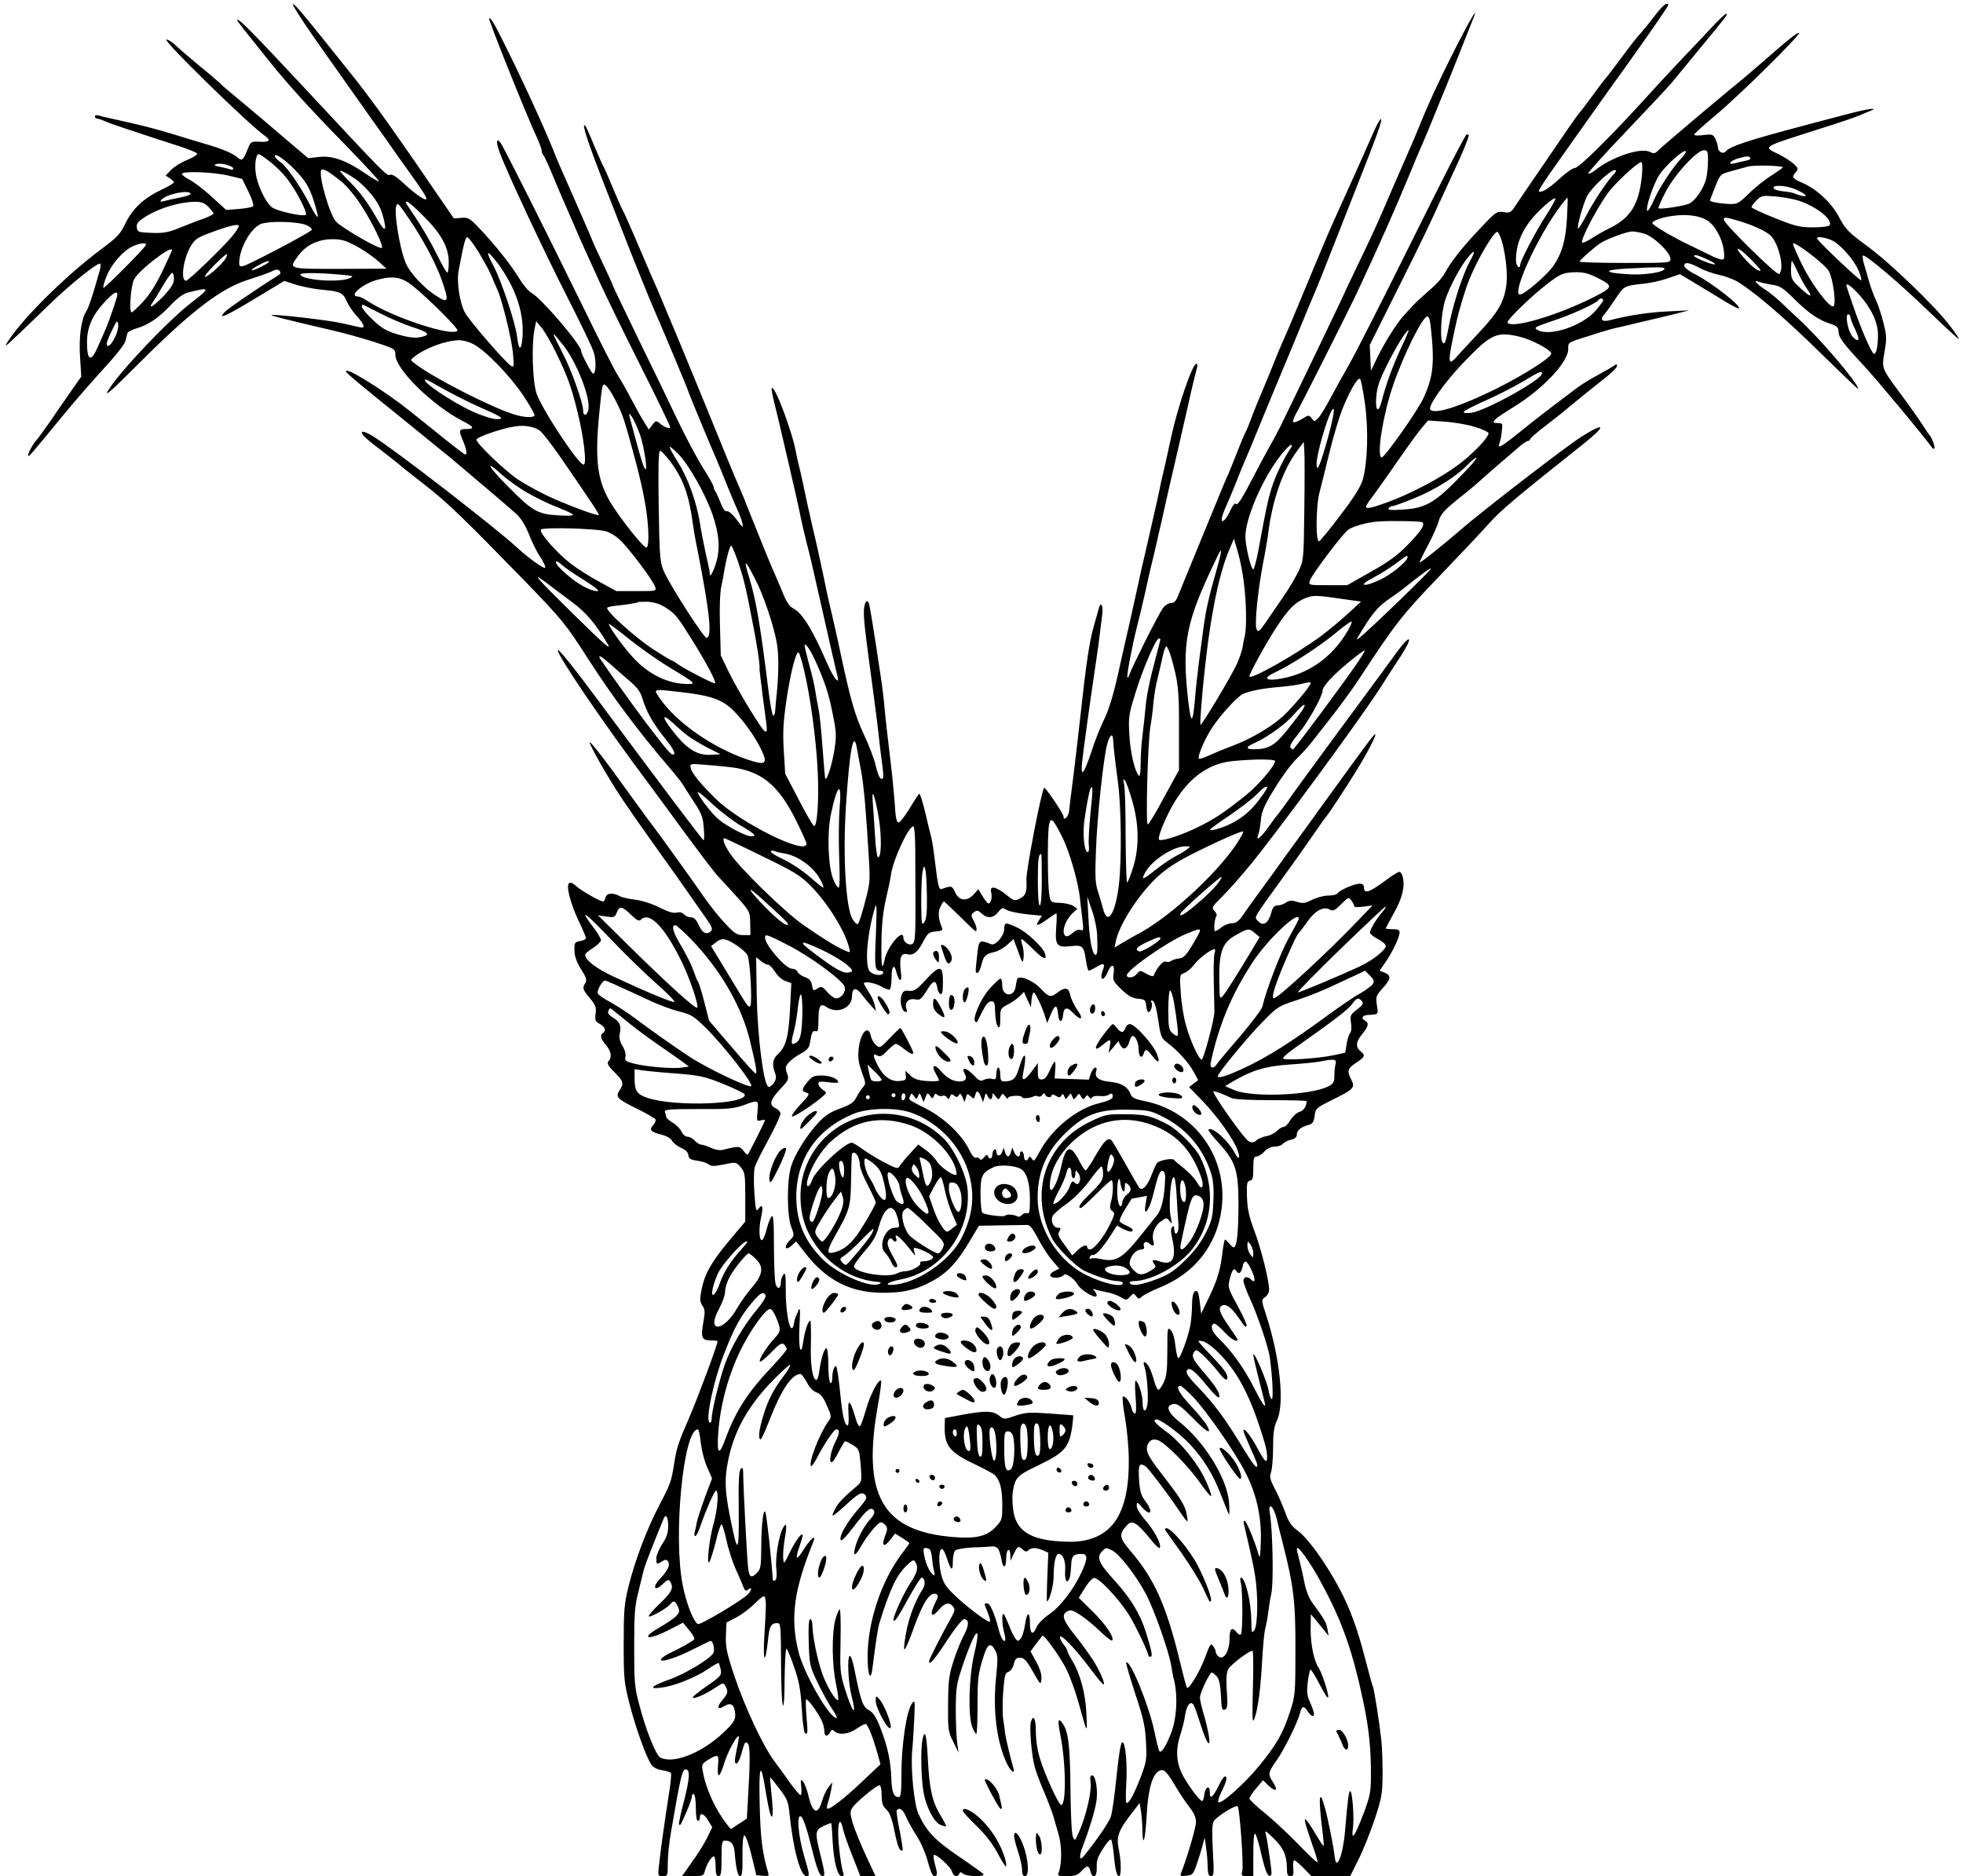 <?xml version="1.0" standalone="no"?>
<!DOCTYPE svg PUBLIC "-//W3C//DTD SVG 20010904//EN" "http://www.w3.org/TR/2001/REC-SVG-20010904/DTD/svg10.dtd">
<svg xmlns="http://www.w3.org/2000/svg" version="1.0" width="993pt" height="949pt"
     viewBox="0 0 993 949" preserveAspectRatio="xMidYMid meet">
    <g transform="translate(0,949) scale(0.1,-0.1)" fill="#000000" stroke="none">
        <path d="M1490 9450 c13 -24 77 -121 155 -230 21 -30 66 -93 99 -140 33 -47 84 -119 113 -160 29 -41 77 -108 106 -149 28 -41 73 -104 99 -140 79 -110 100 -143 94 -149 -8 -7 -64 33 -121 87 -29 27 -52 41 -61 37 -18 -7 -19 -6 -441 447 -271 290 -333 352 -333 334 0 -4 46 -62 164 -209 102 -126 203 -237 383 -421 96 -99 172 -181 170 -184 -3 -2 -34 15 -68 39 -98 67 -168 92 -235 84 l-55 -6 -91 77 c-87 75 -205 175 -297 251 -25 20 -52 44 -60 53 -9 8 -56 49 -106 89 -49 41 -103 87 -118 102 -16 15 -36 28 -45 28 -24 0 414 -428 499 -488 31 -22 22 -32 -27 -29 -45 2 -46 1 -62 -40 -22 -54 -28 -59 -50 -40 -23 21 -81 45 -157 67 -33 10 -112 33 -175 53 -103 31 -152 43 -310 78 -25 5 -53 12 -62 15 -10 3 -18 1 -18 -5 0 -6 5 -11 11 -11 6 0 25 -6 42 -14 29 -13 98 -36 372 -125 49 -16 91 -33 92 -38 2 -6 -21 -20 -50 -32 -30 -12 -67 -35 -82 -51 l-27 -28 21 -14 c11 -7 21 -16 21 -20 0 -5 -29 -22 -64 -38 -88 -42 -145 -95 -181 -169 -26 -55 -40 -70 -130 -137 -180 -135 -401 -355 -470 -469 -19 -31 -3 -16 210 190 104 102 252 221 262 211 3 -3 2 -18 -2 -33 -5 -15 -9 -32 -11 -38 -25 -89 -46 -152 -57 -169 -26 -39 -39 -130 -32 -233 l6 -98 -56 -80 c-31 -44 -79 -114 -107 -155 -29 -41 -58 -81 -65 -88 -17 -18 -46 -73 -40 -78 4 -4 10 3 178 207 57 70 150 176 206 237 60 65 105 122 108 139 4 15 8 33 10 39 2 5 22 16 46 23 60 18 111 52 171 116 34 36 65 59 88 65 114 29 116 25 23 -47 -121 -92 -371 -356 -427 -450 -20 -34 18 0 168 150 256 256 409 372 545 413 47 15 99 33 115 41 22 11 31 12 40 3 8 -9 6 -15 -8 -24 -91 -56 -255 -168 -270 -185 -36 -39 4 -22 153 68 l149 90 62 -20 c34 -10 94 -22 133 -25 88 -8 103 -15 121 -58 8 -19 30 -52 50 -74 42 -46 46 -65 14 -57 -13 3 -52 12 -88 20 -64 15 -350 48 -357 41 -3 -3 97 -28 312 -78 50 -11 141 -37 203 -56 110 -36 112 -37 112 -67 0 -71 183 -252 337 -333 60 -30 66 -42 25 -42 -41 0 -43 -6 -21 -57 20 -48 25 -77 10 -71 -5 2 -48 35 -96 73 -48 39 -130 105 -183 147 -131 104 -322 223 -322 200 0 -8 52 -52 330 -276 102 -83 190 -155 197 -160 7 -6 19 -16 27 -23 98 -82 279 -236 307 -262 24 -21 46 -57 65 -104 15 -40 41 -91 57 -115 16 -23 27 -47 25 -53 -3 -10 -79 43 -143 102 -115 105 -618 494 -723 559 -52 33 -77 35 -51 4 7 -9 50 -44 94 -77 44 -34 82 -64 85 -67 3 -4 56 -46 118 -94 123 -95 198 -168 513 -491 197 -204 208 -217 328 -404 118 -183 250 -360 399 -534 37 -43 71 -86 76 -95 5 -9 30 -48 55 -86 39 -59 47 -79 51 -133 3 -34 3 -63 -1 -63 -5 0 -230 299 -521 691 -128 173 -213 280 -216 270 -7 -20 233 -373 458 -673 19 -26 56 -76 81 -110 181 -248 256 -346 278 -368 14 -14 55 -59 91 -99 63 -71 64 -73 65 -132 l1 -59 -37 0 c-31 0 -43 8 -90 58 -30 31 -77 91 -106 132 -57 83 -247 347 -266 370 -7 8 -59 80 -117 160 -111 155 -193 261 -197 256 -4 -3 41 -88 91 -171 46 -78 97 -154 225 -334 92 -128 161 -226 277 -392 24 -34 30 -49 21 -58 -22 -22 -44 -11 -62 29 -13 29 -24 40 -40 40 -13 0 -28 7 -35 15 -8 9 -21 13 -37 9 -16 -5 -44 4 -88 26 -37 19 -87 35 -121 39 -33 4 -69 12 -81 19 -33 18 -64 15 -70 -8 -3 -11 -8 -20 -12 -20 -15 0 -108 53 -134 76 -20 18 -32 23 -39 16 -15 -15 8 -103 50 -192 20 -41 36 -79 36 -85 1 -5 -12 -12 -29 -15 -28 -5 -30 -8 -29 -48 0 -28 11 -58 33 -94 27 -42 31 -56 22 -70 -16 -26 -14 -32 23 -77 29 -35 33 -46 29 -79 -4 -33 -2 -39 21 -51 27 -15 34 -35 16 -46 -16 -10 -11 -30 15 -61 27 -31 32 -63 13 -82 -9 -9 -3 -22 30 -55 47 -47 49 -57 26 -92 -22 -34 -12 -44 92 -95 46 -23 87 -46 90 -52 3 -5 -2 -18 -11 -28 -23 -25 -14 -35 40 -49 27 -7 49 -19 55 -32 7 -11 27 -27 45 -35 22 -9 35 -22 37 -36 2 -19 11 -24 45 -29 23 -3 48 -11 57 -18 14 -11 27 -11 78 -1 61 13 61 13 85 -14 21 -25 23 -35 23 -151 l0 -124 -80 -95 c-92 -110 -125 -169 -141 -249 -10 -48 -9 -60 4 -81 14 -20 14 -33 5 -84 -14 -77 -8 -92 37 -92 19 0 35 -2 35 -4 0 -17 -93 -267 -139 -376 -61 -140 -68 -162 -81 -245 -14 -89 -19 -103 -74 -207 -63 -120 -125 -283 -158 -418 -20 -82 -23 -120 -23 -285 0 -182 2 -195 32 -313 32 -121 81 -257 108 -298 8 -13 29 -24 54 -28 22 -3 42 -10 45 -14 3 -4 -1 -48 -9 -98 -23 -148 -45 -305 -51 -366 -7 -57 -6 -58 19 -58 24 0 25 2 25 65 0 35 7 108 17 162 48 279 56 313 74 313 23 0 20 -47 -8 -156 -17 -65 -29 -120 -26 -122 7 -7 7 -6 38 64 15 34 27 69 27 78 0 10 5 14 10 11 6 -3 10 -35 10 -71 0 -36 4 -64 10 -64 6 0 10 6 10 14 0 30 19 25 41 -10 l22 -36 -26 -54 c-14 -29 -49 -85 -77 -123 l-50 -71 55 0 c51 0 55 2 61 28 9 33 33 72 45 72 5 0 9 -22 9 -50 0 -38 4 -50 15 -50 12 0 15 17 15 90 0 79 2 90 18 90 30 0 44 -17 48 -56 7 -86 16 -124 28 -124 10 0 13 24 12 102 -1 62 3 102 9 105 6 2 22 -42 36 -99 l25 -103 33 -3 c28 -3 32 -1 27 15 -30 102 -39 174 -43 343 -5 209 5 229 32 60 26 -165 45 -156 26 13 -4 37 -6 67 -5 67 2 0 23 -26 47 -58 39 -51 45 -65 51 -127 18 -178 55 -315 86 -315 16 0 16 7 -11 98 -33 111 -41 228 -14 201 9 -8 29 -67 44 -130 35 -139 46 -169 64 -169 11 0 9 19 -9 93 -33 128 -32 140 12 161 20 9 38 16 39 14 1 -2 5 -43 7 -93 6 -104 25 -175 46 -175 9 0 12 6 8 16 -11 29 -26 146 -26 207 0 60 13 70 24 17 3 -17 24 -78 47 -135 l41 -105 38 0 39 0 -48 103 c-26 56 -56 129 -66 161 -15 51 -16 62 -4 81 16 27 123 115 138 115 6 0 11 -21 11 -50 0 -41 5 -55 24 -73 17 -16 28 -45 41 -110 16 -79 28 -107 41 -95 2 3 -5 47 -15 99 -11 51 -17 97 -15 101 12 19 33 5 47 -31 9 -21 33 -65 54 -97 22 -34 46 -90 57 -132 12 -45 24 -72 32 -72 17 0 17 13 3 63 -6 22 -8 41 -5 44 9 9 87 -61 92 -84 7 -25 29 -31 37 -10 4 9 7 9 18 0 16 -15 113 -18 104 -3 -3 5 -60 46 -125 90 -121 82 -164 128 -203 213 -23 50 -40 222 -33 317 4 41 9 118 11 170 4 85 3 93 -10 76 -29 -37 -55 -208 -55 -363 0 -89 -3 -113 -14 -113 -25 0 -35 25 -37 95 -3 88 -19 161 -55 254 -22 57 -36 78 -59 91 -31 17 -41 46 -75 217 -7 35 -17 60 -22 57 -13 -8 -7 -136 9 -199 30 -116 6 -93 -33 33 -24 77 -25 94 -22 242 2 88 0 160 -4 160 -4 0 -14 -24 -22 -52 -19 -70 -18 -231 4 -330 9 -43 13 -78 9 -78 -15 0 -58 74 -80 136 -24 68 -49 190 -49 240 0 19 -5 34 -11 34 -8 0 -10 -36 -8 -117 4 -115 5 -120 46 -206 23 -48 56 -107 73 -132 17 -25 27 -45 22 -45 -37 0 -167 227 -194 340 -41 172 -21 311 77 553 16 39 -16 13 -49 -40 -38 -61 -46 -54 -21 17 8 23 15 47 15 52 0 23 -32 -19 -63 -81 -32 -65 -32 -66 -35 -32 -2 19 2 63 8 99 12 69 9 87 -10 52 -20 -38 -39 -150 -33 -204 4 -34 1 -56 -6 -60 -6 -4 -11 -1 -12 6 -5 86 -30 321 -37 338 -10 27 -21 -63 -21 -176 -1 -103 -3 -112 -25 -133 -27 -26 -37 -18 -42 33 -6 59 -23 391 -24 450 0 48 -2 57 -12 47 -10 -9 -13 -63 -11 -209 2 -224 -5 -230 -43 -40 -28 141 -30 200 -9 298 30 145 102 272 223 396 46 47 86 83 89 80 3 -3 -12 -29 -34 -58 -54 -72 -78 -121 -103 -202 -21 -70 -26 -116 -12 -116 4 0 25 46 47 103 57 147 111 227 154 227 6 0 20 -19 32 -41 13 -26 31 -45 49 -52 22 -8 36 -26 53 -67 24 -53 24 -56 7 -80 -47 -67 -102 -211 -87 -226 3 -3 17 17 31 44 33 65 85 142 96 142 19 0 18 -19 -5 -65 -25 -49 -34 -112 -15 -100 6 4 22 29 35 56 14 27 28 49 31 49 4 0 21 -9 39 -20 31 -19 32 -23 39 -102 6 -82 6 -83 -21 -106 -64 -54 -93 -84 -108 -113 -9 -17 -15 -33 -13 -35 3 -2 26 17 54 42 77 71 92 80 110 63 12 -13 9 -22 -31 -68 -58 -67 -98 -135 -93 -158 2 -13 22 6 67 65 66 87 87 104 102 81 5 -9 0 -22 -15 -39 -31 -33 -61 -87 -76 -133 -18 -58 -7 -66 22 -14 32 57 89 127 104 127 6 0 17 -7 24 -15 10 -13 10 -23 -3 -55 -19 -50 -6 -60 26 -19 l25 32 36 -22 c20 -13 36 -24 36 -27 0 -2 -18 -27 -40 -56 -101 -134 -170 -340 -171 -512 -1 -99 16 -139 25 -60 15 122 27 201 36 229 55 175 86 239 140 290 26 25 33 27 40 15 17 -27 11 -54 -24 -106 -32 -47 -86 -165 -86 -186 0 -22 22 9 75 107 32 58 62 105 67 105 16 0 21 -33 8 -54 -48 -75 -81 -170 -94 -271 -9 -68 4 -46 54 91 42 113 75 162 105 151 13 -6 12 -12 -7 -51 -27 -56 -15 -72 21 -29 30 36 52 41 72 17 11 -14 10 -22 -10 -58 -38 -66 -111 -209 -111 -218 0 -25 25 4 89 102 40 61 79 110 87 110 27 0 27 -30 1 -79 -14 -26 -38 -85 -53 -131 -24 -74 -27 -102 -28 -220 -1 -128 0 -138 26 -190 l27 -55 -7 50 c-4 28 -7 104 -7 170 1 112 3 127 38 230 63 182 93 208 55 48 -27 -116 -32 -316 -9 -370 7 -18 16 -33 20 -33 3 0 6 62 6 138 0 147 3 166 31 255 20 64 36 71 59 28 13 -25 13 -45 4 -133 -17 -164 1 -319 51 -431 20 -45 47 -67 36 -29 -13 45 -38 148 -41 171 -1 14 -6 47 -10 74 -4 26 -4 90 0 141 6 80 10 95 25 99 11 3 23 19 28 38 6 27 13 34 32 34 20 0 33 -14 65 -70 39 -69 40 -69 43 -37 2 21 -6 50 -26 86 l-29 53 28 38 c16 21 30 39 32 41 8 9 96 -115 125 -176 17 -37 42 -106 56 -155 48 -172 46 -169 42 -65 -4 102 -32 206 -73 272 -13 21 -23 42 -23 46 0 5 -9 21 -21 36 -11 14 -19 31 -17 37 5 15 79 -62 151 -158 34 -46 65 -83 69 -83 11 0 -14 59 -47 114 -17 27 -58 85 -92 128 -67 83 -76 111 -43 128 17 9 29 5 68 -21 26 -17 71 -55 99 -82 29 -28 55 -48 59 -45 13 14 -32 81 -98 146 l-71 70 30 48 c16 27 37 50 46 52 23 5 118 -95 174 -180 33 -51 103 -197 103 -215 0 -2 5 -3 10 -3 12 0 7 27 -22 120 -30 97 -78 175 -162 268 -79 86 -91 116 -60 146 19 19 17 19 49 4 37 -17 125 -131 173 -223 43 -83 116 -292 126 -357 3 -21 10 -57 16 -80 19 -84 12 -192 -16 -265 -27 -68 -49 -102 -59 -91 -3 2 -15 49 -26 103 -28 132 -123 364 -142 345 -2 -3 18 -72 45 -155 42 -126 51 -165 55 -245 5 -89 3 -100 -27 -180 -35 -89 -57 -130 -71 -130 -4 0 -5 40 -2 88 7 108 -4 225 -20 219 -8 -2 -18 -66 -29 -173 -9 -93 -22 -185 -29 -204 -10 -29 -74 -122 -136 -198 -23 -29 -26 -3 -5 50 31 81 61 178 68 225 9 56 -3 133 -21 133 -9 0 -12 -10 -8 -38 6 -44 -24 -171 -58 -247 -21 -48 -22 -49 -32 -25 -6 14 -11 124 -12 245 -2 219 -11 289 -41 329 -22 31 -25 14 -10 -60 28 -139 31 -354 4 -354 -12 0 -81 149 -107 234 -13 41 -21 95 -21 137 0 66 -12 90 -25 50 -9 -28 4 -179 20 -231 7 -25 28 -81 47 -125 19 -44 39 -98 46 -120 6 -22 19 -66 28 -98 16 -56 16 -147 -1 -190 -6 -15 -1 -17 42 -17 40 0 54 5 73 25 29 31 38 31 46 0 11 -44 34 -30 32 18 -2 34 5 55 31 95 18 29 36 50 41 47 4 -2 10 -35 14 -72 7 -81 15 -113 27 -113 12 0 11 78 -2 138 -13 61 -1 93 62 175 l44 57 7 -43 c3 -23 7 -66 7 -96 2 -96 15 -44 22 83 7 129 30 206 66 220 22 9 35 -5 81 -82 22 -37 54 -84 71 -106 21 -26 31 -50 31 -72 0 -28 -44 -178 -75 -257 -7 -16 -3 -18 26 -15 31 3 35 8 51 53 10 28 23 70 30 95 l12 45 7 -50 c4 -27 8 -71 8 -97 1 -37 5 -48 17 -48 15 0 16 14 9 133 -5 103 -3 136 7 148 22 27 110 81 119 72 10 -11 31 -298 23 -328 -6 -23 -3 -25 25 -25 l31 0 0 112 c0 71 3 109 10 102 5 -5 20 -54 32 -109 16 -69 28 -101 39 -103 14 -2 14 7 3 85 -7 48 -15 102 -19 118 -8 30 -7 30 39 -15 48 -46 66 -87 66 -152 0 -30 4 -38 18 -38 14 0 17 7 14 40 -2 22 0 40 5 40 5 0 27 -18 48 -40 l39 -40 98 0 98 0 41 82 c23 45 60 137 82 203 36 108 40 131 41 225 0 58 -2 137 -6 175 -9 84 -37 266 -44 276 -2 4 -20 68 -39 142 -38 148 -77 254 -131 355 -71 132 -161 256 -214 293 -27 20 -42 42 -59 90 -13 35 -36 89 -53 120 -24 47 -27 60 -18 83 5 15 10 70 10 122 0 75 4 105 20 140 39 84 15 314 -54 529 -26 79 -26 80 -6 94 11 7 20 24 20 37 0 46 -41 210 -75 299 -26 70 -35 108 -37 170 -2 69 0 80 15 83 14 3 17 14 17 63 0 48 3 59 16 59 9 0 27 11 40 25 14 16 34 25 52 25 16 0 35 6 41 14 7 8 26 18 42 21 19 4 29 13 29 25 0 22 20 39 57 49 23 6 29 14 33 47 5 38 8 40 88 80 110 54 118 62 98 102 -23 45 -20 57 24 86 44 29 48 37 25 56 -29 24 -27 49 4 87 35 43 38 58 14 72 -19 10 -11 25 15 27 57 3 55 1 47 50 -6 42 -4 48 29 85 43 46 45 66 10 79 l-25 10 31 45 c36 53 69 123 70 148 0 13 -8 17 -35 17 -19 0 -35 2 -35 4 0 2 19 37 41 77 42 74 57 135 45 183 -3 14 -11 26 -17 26 -7 0 -42 -22 -79 -50 -73 -54 -100 -62 -100 -30 0 14 -7 20 -22 20 -27 0 -103 -33 -112 -49 -4 -6 -25 -11 -47 -11 -22 0 -58 -10 -81 -21 -35 -18 -47 -20 -76 -11 -28 9 -39 8 -56 -3 -11 -8 -31 -15 -43 -15 -17 0 -25 -8 -33 -40 -14 -50 -41 -67 -65 -40 -21 23 -33 2 124 220 62 85 135 189 163 230 28 41 54 77 57 80 8 7 90 131 149 226 57 92 105 184 99 190 -4 4 -39 -43 -228 -304 -31 -42 -83 -115 -117 -162 -34 -47 -86 -118 -115 -158 -28 -40 -81 -113 -117 -162 -36 -49 -78 -107 -93 -130 -21 -30 -35 -40 -55 -40 -15 0 -38 -9 -52 -20 -14 -11 -29 -20 -33 -20 -9 0 -3 67 7 77 3 4 -1 15 -10 25 -16 17 -14 21 40 74 31 31 94 102 139 157 139 169 566 751 662 902 32 50 77 121 102 158 65 101 49 114 -22 17 -33 -46 -107 -147 -165 -225 -246 -333 -376 -512 -398 -544 -13 -18 -29 -39 -35 -47 -7 -7 -30 -38 -51 -68 -38 -54 -66 -75 -51 -38 4 9 10 42 13 72 4 45 16 74 69 160 35 58 85 126 111 151 26 25 58 60 72 78 14 18 61 78 105 134 44 56 109 145 143 197 181 276 212 316 398 510 103 107 219 230 258 274 64 70 133 128 474 399 121 96 115 116 -11 36 -79 -50 -514 -386 -607 -468 -76 -66 -205 -170 -208 -166 -2 1 17 41 42 88 25 47 50 103 55 125 9 31 27 51 93 105 46 36 94 76 108 89 24 23 172 150 218 189 13 10 28 19 33 19 5 0 9 4 9 8 0 5 37 37 83 72 45 35 89 69 97 77 22 19 148 121 208 168 28 22 51 46 52 54 0 9 -4 10 -12 3 -7 -5 -44 -27 -83 -48 -38 -20 -86 -50 -105 -64 -19 -15 -69 -52 -110 -83 -41 -31 -120 -92 -174 -136 -101 -82 -124 -95 -111 -63 4 9 10 36 12 60 5 40 5 42 -22 42 -39 0 -22 17 80 80 149 91 280 230 278 295 -1 33 -1 33 96 63 113 36 132 41 163 47 13 3 52 12 88 21 36 8 110 26 165 39 l100 25 -105 -5 c-94 -4 -203 -20 -297 -45 -41 -10 -52 4 -25 33 11 12 36 48 57 80 40 60 43 62 140 72 33 3 87 15 121 27 l62 21 59 -35 c32 -19 96 -58 142 -86 46 -29 89 -52 94 -52 32 0 -133 130 -220 174 -29 14 -53 33 -53 41 0 21 22 19 75 -9 25 -14 71 -30 103 -37 31 -6 75 -23 97 -37 94 -60 242 -188 418 -361 103 -101 187 -182 187 -178 0 28 -194 256 -304 356 -22 20 -60 56 -85 80 -25 24 -62 54 -83 67 -42 27 -63 52 -32 39 10 -4 40 -11 67 -15 41 -6 56 -15 115 -74 72 -71 123 -106 185 -125 27 -9 37 -18 37 -34 1 -34 18 -58 126 -174 74 -80 306 -359 351 -422 2 -2 5 -2 8 1 6 5 -14 58 -25 68 -3 3 -18 25 -34 50 -16 25 -63 92 -106 150 -105 142 -101 134 -87 221 12 66 11 82 -6 148 -10 41 -27 91 -36 110 -10 20 -26 63 -36 96 -9 33 -21 75 -27 93 -5 19 -7 36 -4 39 9 10 185 -139 336 -285 80 -77 147 -139 149 -137 2 2 -18 32 -45 67 -76 100 -300 316 -417 402 -97 71 -111 86 -143 146 -39 75 -117 147 -191 177 -47 20 -51 28 -28 53 13 15 12 19 -11 41 -14 13 -49 35 -77 49 -81 39 -87 34 198 125 99 31 194 63 211 71 17 7 42 18 55 23 48 19 -14 11 -111 -15 -52 -13 -144 -38 -205 -54 -303 -80 -394 -110 -415 -136 -14 -16 -40 -2 -40 22 0 7 -5 25 -12 40 -11 24 -16 26 -60 21 -26 -4 -48 -3 -48 2 0 4 51 50 113 102 115 96 417 394 417 411 0 11 -63 -39 -176 -139 -39 -34 -116 -100 -172 -145 -154 -128 -345 -290 -365 -310 -15 -15 -22 -16 -39 -7 -47 25 -194 -24 -280 -93 -15 -12 -30 -19 -34 -16 -3 4 82 98 189 210 107 112 212 224 234 250 21 26 85 104 143 174 135 163 143 174 132 174 -5 0 -35 -28 -67 -62 -32 -35 -93 -99 -135 -143 -42 -44 -130 -138 -195 -210 -189 -208 -348 -365 -369 -365 -10 0 -45 -24 -77 -54 -55 -51 -94 -74 -105 -63 -3 3 38 65 90 138 52 74 133 188 180 254 47 66 122 172 168 235 114 159 218 310 218 316 0 2 -6 4 -12 4 -7 -1 -32 -26 -56 -58 -23 -31 -55 -70 -70 -87 -16 -16 -62 -75 -102 -130 -41 -55 -77 -102 -81 -105 -3 -3 -32 -41 -64 -85 -32 -44 -61 -82 -65 -85 -3 -3 -27 -36 -54 -75 -26 -38 -92 -135 -147 -215 -55 -80 -111 -162 -124 -182 -22 -34 -28 -36 -60 -31 -33 5 -38 2 -117 -82 -92 -97 -150 -171 -179 -226 -10 -20 -44 -59 -76 -85 -31 -27 -69 -62 -85 -79 -15 -16 -36 -39 -46 -50 -32 -33 -97 -136 -133 -210 l-34 -70 -3 65 -3 65 145 290 c130 260 162 328 226 470 10 22 37 81 60 130 37 78 70 159 70 171 0 2 -5 4 -11 4 -6 0 -130 -242 -276 -537 -147 -296 -291 -581 -322 -633 -30 -52 -72 -129 -94 -170 -22 -41 -48 -84 -59 -95 -19 -19 -20 -19 -33 -1 -13 18 -15 18 -50 -4 -20 -12 -39 -19 -43 -15 -4 3 4 25 17 48 35 64 260 510 308 612 103 219 198 434 260 585 30 74 64 153 74 175 10 22 34 81 54 130 20 50 40 99 45 110 10 22 149 372 158 395 27 76 -109 -182 -206 -391 -17 -37 -45 -100 -61 -140 -16 -41 -57 -137 -91 -214 -34 -77 -80 -183 -102 -235 -22 -52 -75 -168 -119 -258 -43 -90 -79 -165 -79 -167 0 -3 -262 -548 -322 -670 -14 -27 -35 -68 -48 -90 -13 -22 -56 -102 -95 -177 -49 -95 -74 -135 -81 -128 -7 7 -16 -2 -29 -30 -10 -22 -24 -45 -32 -51 -21 -18 -16 15 11 74 13 29 36 84 51 122 15 39 35 88 45 110 10 22 50 119 89 215 40 96 87 211 106 255 18 44 57 136 85 205 28 69 62 150 75 180 13 30 48 118 78 195 30 77 90 228 132 335 100 253 128 330 121 337 -3 4 -17 -20 -32 -53 -29 -67 -135 -303 -199 -444 -24 -52 -71 -162 -105 -245 -106 -256 -141 -339 -160 -380 -10 -22 -39 -92 -64 -155 -26 -63 -51 -124 -56 -135 -5 -11 -21 -50 -35 -87 -14 -38 -29 -76 -35 -85 -5 -10 -24 -54 -41 -98 -17 -44 -37 -93 -44 -110 -8 -16 -30 -68 -49 -115 -19 -47 -69 -168 -111 -270 -42 -102 -84 -204 -93 -227 -12 -33 -22 -43 -38 -43 -13 0 -31 -12 -42 -27 -24 -34 -157 -299 -167 -331 -4 -13 -9 -21 -12 -19 -5 6 21 145 46 247 11 41 29 118 41 170 11 52 31 140 45 195 13 55 30 132 39 170 14 65 52 231 96 420 10 44 28 123 40 175 20 92 36 156 46 193 3 9 1 17 -4 17 -20 0 -94 -216 -128 -373 -19 -89 -39 -178 -44 -197 -5 -19 -11 -48 -14 -65 -3 -16 -24 -109 -46 -205 -22 -96 -42 -184 -45 -195 -32 -148 -47 -214 -64 -290 -12 -49 -30 -133 -42 -185 -35 -161 -58 -239 -88 -298 -15 -31 -43 -101 -60 -154 -39 -117 -55 -135 -47 -52 8 69 38 292 67 484 11 74 22 153 24 175 3 22 7 61 11 88 6 48 -9 67 -19 25 -3 -13 -15 -54 -26 -93 -21 -74 -39 -201 -66 -450 -9 -82 -25 -217 -35 -300 -11 -82 -21 -163 -22 -179 -3 -28 -28 -51 -28 -26 0 14 -93 151 -98 145 -14 -14 -92 -421 -90 -466 4 -59 -3 -79 -31 -93 -28 -15 -31 -14 -72 19 -53 42 -84 47 -75 11 6 -26 -1 -56 -14 -56 -4 0 -18 16 -29 36 l-22 36 -24 -27 c-35 -37 -75 -32 -94 13 -15 32 -19 33 -67 15 -14 -5 -20 18 -34 137 -6 52 -15 109 -19 125 -5 17 -19 74 -31 127 -13 54 -26 95 -30 93 -4 -3 -26 -36 -49 -75 -23 -38 -48 -70 -56 -70 -10 0 -15 25 -19 98 -4 53 -15 167 -26 252 -10 85 -22 187 -25 225 -3 39 -12 113 -20 165 -38 253 -56 364 -61 372 -12 19 -24 -6 -24 -50 0 -45 6 -98 50 -422 11 -80 22 -170 25 -200 3 -30 10 -90 16 -133 6 -43 9 -80 6 -83 -12 -13 -24 8 -37 63 -7 32 -34 103 -60 158 -45 96 -68 176 -120 420 -11 55 -30 136 -40 180 -11 44 -31 134 -44 200 -14 66 -39 181 -57 255 -17 74 -37 165 -44 201 -8 36 -18 84 -24 105 -5 21 -12 50 -14 64 -19 106 -108 343 -123 327 -3 -3 4 -40 15 -83 11 -44 32 -131 46 -194 15 -63 35 -149 44 -190 10 -41 26 -113 36 -160 9 -47 26 -118 36 -158 11 -40 38 -155 60 -255 23 -100 48 -211 56 -247 8 -36 18 -81 23 -100 4 -19 11 -48 15 -64 16 -58 -16 -21 -51 59 -74 171 -126 255 -172 278 -17 8 -34 33 -52 77 -14 36 -32 76 -38 90 -16 34 -86 206 -129 315 -19 50 -43 108 -53 130 -10 22 -39 92 -65 155 -107 264 -158 386 -244 595 -51 121 -98 234 -105 250 -8 17 -49 111 -91 210 -42 99 -80 184 -84 190 -4 5 -27 57 -51 115 -24 58 -47 110 -51 115 -4 6 -23 51 -44 100 -20 50 -40 94 -45 99 -22 22 18 -97 105 -319 24 -60 61 -157 84 -215 45 -117 135 -339 155 -385 36 -81 176 -415 176 -420 0 -5 124 -304 145 -350 7 -16 31 -75 53 -130 22 -55 47 -113 55 -130 8 -16 18 -43 22 -60 6 -28 4 -26 -29 17 -21 28 -42 45 -50 42 -8 -3 -19 12 -31 43 -10 26 -22 52 -26 58 -5 5 -9 15 -9 22 0 7 -24 50 -53 95 -29 46 -86 153 -127 238 -40 85 -131 273 -202 418 -70 145 -128 265 -128 268 0 3 -22 52 -50 110 -27 58 -50 107 -50 109 0 3 -134 310 -170 390 -5 11 -21 49 -35 85 -53 130 -167 377 -257 555 -40 81 -58 108 -64 102 -5 -5 194 -502 240 -598 14 -31 26 -62 26 -70 0 -8 4 -19 9 -25 5 -5 26 -49 46 -99 20 -49 48 -114 61 -143 13 -29 35 -80 49 -113 14 -33 39 -90 56 -127 17 -37 51 -112 76 -167 25 -55 114 -238 199 -407 85 -169 154 -312 154 -318 0 -12 -29 -2 -53 19 -17 14 -20 14 -37 -8 l-18 -24 -24 39 c-14 21 -42 73 -64 114 -21 41 -51 94 -66 117 -16 23 -98 185 -183 360 -179 365 -394 794 -412 819 -23 31 -25 6 -5 -48 38 -103 227 -506 344 -735 65 -128 125 -252 132 -276 13 -44 11 -107 -4 -107 -7 0 -60 100 -60 114 0 32 -202 268 -252 295 -14 7 -40 38 -59 69 -41 69 -127 176 -202 255 -51 54 -59 58 -93 55 l-38 -3 -103 150 c-56 83 -123 179 -148 215 -25 36 -65 92 -88 125 -53 75 -147 201 -180 240 -14 17 -79 98 -145 181 -66 83 -128 157 -138 165 -16 13 -16 12 -4 -11z m7013 -763 c-43 -46 -111 -149 -139 -214 -14 -31 -28 -53 -31 -50 -11 12 29 132 60 181 30 47 124 132 135 121 3 -3 -8 -20 -25 -38z m137 -9 c0 -29 -4 -70 -9 -91 -11 -46 -53 -110 -84 -126 -24 -12 -149 -32 -157 -24 -3 2 13 39 35 81 45 88 159 212 194 212 19 0 21 -6 21 -52z m-7272 -8 c28 -21 66 -60 85 -85 45 -58 104 -172 94 -181 -11 -12 -147 18 -172 38 -32 25 -73 112 -81 170 -7 50 1 98 15 98 5 0 32 -18 59 -40z m138 -54 c42 -46 59 -75 80 -138 14 -44 24 -82 21 -85 -3 -3 -20 23 -37 57 -46 91 -116 194 -150 219 -17 12 -30 26 -30 32 0 19 63 -26 116 -85z m7348 75 c3 -5 -7 -11 -23 -14 -16 -3 -41 -9 -56 -13 -40 -10 -23 13 18 25 43 12 55 13 61 2z m-7674 -54 c0 -5 -6 -7 -14 -4 -8 3 -32 9 -53 13 -30 6 -34 9 -18 14 22 8 85 -9 85 -23z m7126 -34 c-15 -145 -55 -212 -159 -265 -34 -16 -78 -42 -99 -56 -21 -13 -41 -22 -44 -19 -13 13 95 213 146 271 54 62 138 136 153 136 5 0 6 -30 3 -67z m713 41 c2 -1 -23 -19 -55 -40 -33 -20 -85 -61 -116 -92 -52 -51 -60 -55 -100 -54 -46 2 -98 11 -98 18 0 2 12 33 26 68 25 64 27 65 77 79 29 8 68 19 87 24 30 9 168 6 179 -3z m-7291 -73 c23 -19 67 -70 96 -115 59 -90 119 -213 107 -220 -13 -8 -205 103 -232 134 -33 38 -89 235 -74 260 7 11 37 -6 103 -59z m92 -4 c62 -56 99 -107 115 -162 27 -96 13 -96 -40 -1 -31 55 -74 113 -112 152 -35 35 -63 66 -63 69 0 9 71 -32 100 -58z m6338 36 c-34 -38 -98 -134 -138 -211 -18 -34 -35 -60 -37 -58 -8 7 25 124 46 165 22 42 117 131 140 131 10 0 7 -9 -11 -27z m-7003 -1 l70 -17 32 -65 c18 -36 28 -69 23 -74 -4 -4 -37 -10 -72 -13 l-64 -5 -71 65 c-40 37 -90 75 -113 87 -22 11 -40 25 -40 30 0 16 158 10 235 -8z m7931 -71 c73 -33 60 -47 -16 -17 -8 3 -33 7 -55 9 -21 2 -41 9 -43 16 -6 18 68 13 114 -8z m-8122 -20 c3 -5 -20 -14 -52 -20 -31 -6 -68 -14 -82 -18 -21 -5 -23 -3 -12 8 25 27 134 50 146 30z m8138 -37 c92 -32 171 -96 153 -124 -3 -5 -40 -10 -82 -10 -68 0 -90 5 -195 47 -65 26 -118 51 -118 55 0 5 12 21 26 35 24 24 29 25 100 19 40 -4 93 -14 116 -22z m-1280 -72 c-54 -83 -132 -233 -132 -251 0 -25 -20 -9 -21 17 -3 83 31 165 100 238 47 49 92 86 99 80 2 -3 -18 -41 -46 -84z m105 -9 c-6 -116 -25 -184 -70 -249 -31 -45 -146 -144 -168 -144 -45 0 89 294 204 447 18 23 34 43 36 43 2 0 1 -44 -2 -97z m-6873 51 c14 -15 26 -30 26 -34 0 -4 -21 -15 -47 -25 -27 -9 -81 -30 -121 -46 -61 -25 -84 -29 -145 -27 -69 3 -72 4 -75 28 -2 21 6 31 54 60 63 38 164 68 235 69 37 1 51 -4 73 -25z m1089 -48 c90 -89 127 -158 127 -233 0 -29 -3 -53 -7 -52 -5 0 -28 41 -52 90 -24 50 -69 127 -98 172 -30 45 -57 85 -59 90 -3 4 0 7 5 7 6 0 44 -33 84 -74z m-69 -20 c66 -97 132 -220 161 -304 39 -112 35 -121 -38 -72 -58 39 -125 112 -144 158 -33 77 -64 278 -46 296 8 8 8 8 67 -78z m6578 -13 c36 -34 65 -96 69 -149 3 -34 1 -39 -16 -36 -11 2 -31 10 -45 17 -14 7 -65 32 -115 56 -72 34 -155 82 -184 106 -13 10 25 28 81 38 91 16 172 4 210 -32z m139 11 c67 -19 138 -51 163 -73 44 -38 76 -177 45 -197 -12 -7 -279 255 -279 275 0 14 6 14 71 -5z m-7238 -24 c15 -7 26 -18 24 -23 -3 -10 -308 -171 -344 -182 -19 -5 -23 -3 -23 17 1 69 54 167 105 193 37 19 195 16 238 -5z m-381 -58 c-49 -58 -219 -222 -231 -222 -29 0 -14 111 24 175 20 34 34 44 97 67 93 35 142 47 146 36 2 -4 -14 -30 -36 -56z m6425 -21 c21 -74 31 -174 22 -230 -12 -79 -42 -131 -128 -223 -43 -46 -93 -100 -111 -120 -59 -69 -61 -55 -13 162 14 63 43 160 65 215 43 106 126 247 143 242 5 -2 15 -23 22 -46z m718 38 c48 -13 135 -96 135 -128 0 -21 -2 -21 -230 -21 -126 0 -230 3 -230 7 0 6 67 66 104 92 26 19 135 60 161 60 11 1 38 -4 60 -10z m-5893 -96 c26 -43 55 -96 64 -118 9 -22 22 -53 30 -70 25 -55 72 -249 79 -323 6 -69 5 -72 -12 -61 -28 18 -202 219 -229 264 -28 49 -45 156 -34 216 27 142 34 169 44 169 6 0 32 -35 58 -77z m6841 63 c43 -18 113 -96 138 -153 11 -25 17 -48 14 -51 -5 -5 -216 194 -223 211 -6 12 36 8 71 -7z m-7459 -32 c36 -19 84 -53 108 -74 l43 -39 -237 -1 c-265 0 -259 -2 -209 67 39 53 100 83 173 83 47 0 69 -7 122 -36z m7445 -122 c24 -36 43 -182 23 -182 -23 0 -106 111 -153 205 -27 55 -49 105 -49 112 0 19 154 -97 179 -135z m-8511 129 c-6 -17 -210 -222 -215 -217 -3 3 4 30 17 61 25 61 85 129 133 150 37 16 70 19 65 6z m8168 -129 c-8 -8 -44 18 -79 58 -60 65 -42 70 23 5 33 -32 58 -61 56 -63z m-8036 103 c0 -3 -22 -52 -49 -108 -33 -69 -66 -120 -99 -155 -27 -29 -52 -52 -56 -52 -14 0 -5 131 12 166 21 45 192 177 192 149z m6566 -56 c-32 -56 -81 -204 -101 -300 -23 -115 -25 -120 -35 -114 -18 11 -11 152 11 218 23 70 79 173 117 218 34 41 37 31 8 -22z m-6295 13 c-14 -25 -88 -92 -103 -92 -7 0 14 27 47 60 59 59 76 69 56 32z m1377 -24 c94 -128 137 -261 124 -385 -6 -59 -18 -54 -26 11 -8 73 -80 287 -121 364 -19 34 -30 62 -25 62 5 0 27 -24 48 -52z m6118 20 c27 -12 44 -23 38 -25 -11 -4 -104 34 -104 42 0 9 18 5 66 -17z m-7276 -13 c0 -7 -81 -47 -86 -42 -3 3 12 14 33 25 39 21 53 26 53 17z m7734 -51 c14 -30 35 -69 47 -85 32 -46 17 -44 -34 4 -43 40 -47 47 -47 90 0 26 2 47 4 47 3 0 16 -25 30 -56z m-674 17 c0 -18 -103 -34 -185 -28 -121 7 -128 21 -15 28 164 9 200 9 200 0z m-334 -49 c76 -39 75 -45 -28 -97 -181 -91 -412 -159 -432 -127 -7 11 121 135 206 200 55 42 74 51 115 54 57 4 85 -2 139 -30z m-7206 -3 c0 -23 -13 -43 -51 -85 -52 -54 -85 -74 -55 -31 8 12 32 50 52 85 20 34 40 62 45 62 5 0 9 -14 9 -31z m840 22 c70 -6 73 -8 47 -19 -55 -23 -247 -8 -247 20 0 9 88 9 200 -1z m368 -57 c77 -62 232 -216 226 -226 -21 -34 -328 66 -454 149 -19 13 -40 23 -47 23 -55 0 23 67 100 86 78 20 120 12 175 -32z m7318 -46 c61 -69 94 -139 94 -203 0 -55 -8 -95 -20 -95 -11 0 -64 121 -104 238 -20 57 -36 106 -36 108 0 15 25 -3 66 -48z m-8816 -15 c-15 -51 -50 -148 -60 -168 -5 -11 -20 -46 -34 -77 -35 -82 -56 -75 -56 21 0 71 25 132 81 194 56 63 83 75 69 30z m7520 -12 c0 -4 -18 -28 -39 -53 -68 -77 -230 -131 -292 -98 -22 13 -18 15 76 47 95 31 221 89 232 106 6 10 23 9 23 -2z m-6185 -67 c44 -23 118 -54 163 -69 87 -28 94 -41 29 -52 -23 -3 -61 2 -107 16 -58 18 -81 32 -126 75 -30 28 -54 58 -54 65 0 7 3 11 8 9 4 -2 43 -22 87 -44z m7435 -16 c0 -7 11 -37 25 -65 17 -39 20 -53 11 -53 -8 0 -21 11 -30 24 -20 32 -33 106 -17 106 6 0 11 -6 11 -12z m-2127 -20 c3 -13 9 -68 13 -124 7 -111 -2 -171 -43 -263 -28 -64 -203 -312 -215 -305 -24 15 7 209 57 359 52 154 151 355 176 355 4 0 9 -10 12 -22z m-6653 -87 c-20 -40 -40 -54 -40 -28 0 6 12 37 27 67 24 50 27 53 31 28 2 -14 -6 -45 -18 -67z m2230 -69 c60 -124 78 -171 111 -304 32 -129 49 -268 31 -268 -26 0 -209 277 -238 360 -20 59 -26 245 -10 325 l8 40 28 -33 c15 -18 46 -72 70 -120z m4276 15 c-42 -91 -74 -178 -96 -264 -17 -66 -34 -54 -28 20 4 49 16 85 56 164 43 87 96 173 108 173 2 0 -16 -42 -40 -93z m-4234 13 c66 -85 134 -259 125 -319 -5 -33 -27 -40 -27 -9 0 40 -59 207 -106 296 -59 115 -59 117 8 32z m4838 46 c57 -14 151 -63 157 -83 7 -21 -182 -137 -342 -210 -154 -71 -254 -98 -270 -74 -11 19 73 138 170 239 138 144 167 157 285 128z m-5295 -37 c62 -33 181 -155 251 -258 34 -52 61 -98 58 -103 -8 -12 -53 -10 -104 6 -112 34 -410 186 -500 256 -25 19 -25 19 -5 35 57 45 158 82 225 84 19 1 53 -8 75 -20z m5405 -149 c0 -31 -289 -190 -358 -198 -65 -6 -49 7 73 62 55 24 138 67 185 94 90 54 100 58 100 42z m-895 -154 c18 -132 13 -294 -11 -381 -10 -35 -43 -89 -112 -179 -53 -71 -103 -131 -109 -134 -18 -5 -17 176 2 248 8 30 30 119 49 197 19 78 48 176 64 217 36 93 81 171 92 159 5 -4 16 -62 25 -127z m-4657 74 c48 -27 130 -68 182 -91 112 -49 126 -59 81 -59 -19 0 -70 16 -115 36 -110 49 -279 164 -241 164 3 0 44 -22 93 -50z m865 -54 c38 -74 45 -96 102 -308 45 -169 65 -289 65 -385 0 -29 -4 -53 -10 -53 -15 0 -124 136 -176 219 -72 113 -86 220 -63 456 15 153 16 160 35 144 9 -7 30 -40 47 -73z m3602 -199 c-38 -135 -55 -173 -55 -123 0 47 52 229 77 270 20 32 10 -31 -22 -147z m-3478 26 c23 -67 42 -201 25 -173 -9 14 -17 38 -58 190 -27 100 -27 98 -7 71 9 -13 27 -53 40 -88z m4226 37 c37 -11 67 -26 67 -31 0 -22 -77 -103 -153 -160 -88 -66 -235 -144 -359 -190 -81 -29 -108 -35 -108 -21 0 4 19 33 43 64 23 31 80 112 127 180 47 68 98 138 115 157 l29 34 86 -6 c47 -3 115 -15 153 -27z m-4733 -18 c14 -10 57 -66 97 -123 167 -242 205 -300 202 -304 -7 -7 -171 55 -264 99 -49 24 -116 61 -147 82 -67 46 -208 181 -208 200 0 13 131 58 195 67 48 8 98 -1 125 -21z m3868 -402 c-3 -252 -4 -256 -30 -311 -15 -31 -50 -90 -78 -130 -28 -41 -67 -98 -87 -127 -31 -45 -38 -51 -46 -36 -12 21 5 192 33 339 11 55 22 120 25 145 21 170 74 322 147 420 l33 45 3 -45 c2 -25 2 -160 0 -300z m-72 308 c-31 -44 -74 -134 -94 -198 -19 -62 -30 -115 -67 -317 -10 -51 -21 -93 -25 -93 -12 0 -40 117 -40 166 0 93 87 294 177 409 24 30 48 55 54 55 7 0 5 -9 -5 -22z m-3094 -25 c54 -56 137 -204 171 -302 35 -100 41 -175 20 -246 -15 -49 -33 -81 -33 -57 0 14 2 5 -22 112 -10 47 -23 113 -28 148 -18 107 -60 224 -111 305 -27 42 -45 77 -41 77 4 0 24 -17 44 -37z m-43 -35 c67 -90 96 -169 116 -318 3 -25 14 -88 25 -140 60 -309 73 -428 45 -437 -13 -4 -192 276 -219 342 -18 45 -20 78 -24 328 -3 191 -1 277 7 277 6 0 28 -24 50 -52z m4030 -45 c-153 -162 -200 -192 -315 -200 -65 -5 -85 -3 -80 5 4 7 13 12 20 12 7 0 55 17 108 39 107 43 214 110 272 170 22 22 42 39 44 36 3 -3 -19 -31 -49 -62z m-4752 -115 c43 -25 105 -55 138 -68 118 -47 121 -52 22 -47 -107 6 -133 20 -259 148 -97 97 -120 140 -33 61 30 -27 89 -70 132 -94z m4529 -150 c13 -13 -9 -46 -74 -113 -51 -53 -96 -86 -187 -137 l-120 -68 -98 0 c-97 0 -98 0 -91 23 10 31 169 242 196 259 27 17 99 37 148 40 64 5 219 2 226 -4z m-4132 -45 c21 -6 54 -26 73 -45 45 -42 168 -206 177 -236 7 -22 7 -22 -94 -22 l-102 0 -84 46 c-47 25 -112 66 -145 92 -68 50 -163 158 -153 173 8 13 277 6 328 -8z m3228 -258 c13 -104 15 -227 5 -270 -4 -16 -9 -44 -12 -62 -3 -18 -16 -54 -28 -81 -27 -60 -179 -314 -184 -308 -6 6 16 252 37 411 30 222 66 378 112 483 l20 47 19 -65 c11 -36 25 -105 31 -155z m-2560 108 c30 -89 39 -125 72 -296 24 -119 42 -235 38 -248 -1 -4 8 -73 18 -154 23 -171 23 -165 11 -165 -13 0 -133 197 -184 300 l-41 85 -4 149 c-3 88 0 170 7 200 6 28 13 67 16 86 10 59 27 120 34 120 3 0 18 -35 33 -77z m2414 -75 c-33 -114 -49 -190 -60 -278 -3 -19 -11 -87 -20 -150 -8 -63 -18 -151 -21 -194 -11 -128 -20 -132 -34 -14 -34 301 -13 402 148 735 27 57 23 27 -13 -99z m974 93 c0 -20 -78 -84 -137 -113 -85 -40 -118 -32 -38 9 33 17 85 49 115 72 62 45 60 44 60 32z m-4276 -40 c12 -11 61 -45 110 -75 59 -37 82 -56 67 -56 -33 0 -93 32 -149 80 -47 39 -71 70 -55 70 4 0 16 -9 27 -19z m974 -66 c44 -83 100 -250 113 -337 10 -63 8 -162 -6 -288 -1 -14 -3 -35 -4 -47 0 -13 -5 -23 -10 -23 -4 0 -16 62 -25 138 -39 315 -62 450 -95 556 -31 102 -25 102 27 1z m3271 -103 c-168 -162 -238 -225 -224 -202 74 126 102 160 171 207 23 15 57 40 75 55 78 62 124 96 128 92 2 -2 -66 -70 -150 -152z m-4309 68 c19 -15 70 -53 113 -85 71 -52 121 -111 182 -214 20 -35 -26 6 -184 162 -191 188 -211 213 -111 137z m4020 -71 l85 -12 -65 -60 c-36 -33 -97 -84 -136 -113 -125 -93 -364 -228 -364 -205 0 14 82 163 135 245 62 96 97 130 150 151 41 15 51 15 195 -6z m-3435 -41 c52 -33 59 -42 141 -173 70 -113 118 -204 111 -211 -5 -5 -151 70 -189 97 -14 11 -29 19 -32 19 -3 0 -46 26 -94 57 -93 62 -242 196 -230 209 4 4 24 8 45 10 57 6 106 14 110 18 2 2 25 2 51 2 31 -2 60 -11 87 -28z m3452 -120 c-81 -138 -207 -224 -358 -244 -60 -8 -66 9 -11 34 79 37 219 127 300 193 46 39 87 68 89 65 3 -3 -6 -24 -20 -48z m-3430 -184 c132 -80 137 -84 92 -84 -96 0 -193 46 -270 127 -49 51 -129 161 -129 177 0 3 45 -30 99 -74 55 -44 148 -110 208 -146z m2483 142 c0 -2 -11 -46 -25 -98 -30 -112 -45 -186 -51 -253 -2 -27 -9 -86 -14 -130 -6 -44 -10 -111 -10 -149 0 -40 -4 -66 -9 -60 -21 23 -43 117 -48 205 -5 91 -4 103 31 215 37 120 103 274 118 274 4 0 8 -2 8 -4z m-1748 -103 c50 -110 69 -168 90 -272 19 -94 20 -113 9 -183 -11 -72 -37 -155 -46 -147 -2 2 -8 73 -14 156 -6 84 -15 172 -20 195 -5 24 -12 63 -16 88 -3 25 -17 86 -31 135 -13 50 -24 94 -24 99 0 20 28 -18 52 -71z m1802 14 c36 -126 41 -164 40 -367 l0 -205 -75 -137 c-40 -76 -78 -138 -83 -138 -11 0 0 412 13 493 6 32 13 88 16 125 4 37 12 90 20 117 7 28 18 76 25 108 6 31 15 57 20 57 5 0 15 -24 24 -53z m929 -49 c-64 -93 -280 -384 -310 -417 -2 -3 -8 0 -14 6 -8 8 4 29 41 74 48 58 120 188 120 214 0 22 49 76 126 140 43 35 82 65 87 65 4 0 -18 -37 -50 -82z m-2785 -20 c31 -131 61 -351 68 -503 8 -144 -2 -288 -18 -283 -6 2 -41 62 -78 134 l-68 130 -7 115 c-6 93 -3 144 13 256 20 135 47 243 61 243 4 0 17 -42 29 -92z m-983 35 c23 -21 66 -59 96 -84 41 -35 59 -58 68 -90 20 -68 54 -128 115 -204 37 -46 52 -73 46 -79 -11 -11 -24 3 -147 164 -68 91 -203 280 -227 318 -14 23 7 12 49 -25z m3545 -99 c0 -14 -94 -125 -140 -167 -63 -57 -163 -115 -261 -152 -41 -15 -93 -37 -117 -48 -23 -11 -45 -17 -47 -15 -9 9 24 89 60 147 39 63 129 163 161 180 31 15 99 29 184 36 41 3 91 10 110 15 46 11 50 11 50 4z m-3185 -45 c132 -15 189 -32 239 -70 48 -37 123 -134 160 -207 44 -87 34 -97 -66 -63 -175 60 -356 187 -440 308 -34 50 -40 49 107 32z m3140 -96 c-10 -15 -45 -60 -77 -100 -61 -75 -92 -93 -165 -93 -44 0 -42 12 6 33 66 30 156 95 201 148 45 52 66 60 35 12z m-3104 -126 c20 -15 65 -42 100 -60 l64 -32 -47 -3 c-62 -4 -112 22 -170 90 -76 90 -92 132 -25 72 23 -22 58 -52 78 -67z m2150 -19 c1 -32 7 -84 24 -213 17 -127 20 -390 5 -520 -18 -149 -58 -210 -80 -122 -6 23 -18 64 -27 91 -13 40 -14 78 -9 205 6 171 37 458 56 534 13 49 29 63 31 25z m-1296 -45 c4 -21 13 -72 21 -113 14 -72 26 -215 40 -455 6 -100 4 -119 -21 -210 -14 -55 -30 -104 -35 -108 -4 -5 -17 6 -28 25 -33 55 -49 316 -33 565 18 286 39 399 56 296z m2115 -63 c0 -23 -85 -122 -148 -173 -113 -90 -166 -125 -253 -166 -86 -41 -175 -68 -186 -58 -8 9 24 91 64 165 78 141 181 219 306 232 112 11 217 11 217 0z m-2760 -30 c160 -18 247 -88 339 -274 28 -57 51 -108 51 -114 0 -61 -338 107 -460 228 -71 69 -119 128 -125 151 -6 26 -6 26 52 22 32 -2 96 -8 143 -13z m2036 -166 c36 -120 38 -240 6 -341 -12 -40 -26 -74 -30 -77 -4 -2 -7 102 -8 232 0 131 -3 251 -8 267 -5 21 -4 27 3 19 6 -5 23 -50 37 -100z m-210 -70 c-7 -72 -11 -145 -8 -162 2 -19 0 -32 -6 -32 -16 0 -25 81 -18 148 8 66 26 163 33 175 12 20 12 -9 -1 -129z m894 131 c0 -3 -17 -29 -39 -58 -42 -57 -84 -93 -146 -124 -40 -21 -105 -39 -105 -30 0 3 44 35 98 71 54 37 116 84 137 106 36 37 55 49 55 35z m-2163 -107 c-4 -51 -5 -162 -2 -245 4 -95 3 -153 -3 -153 -6 0 -18 19 -27 43 -26 61 -32 232 -12 327 33 157 57 173 44 28z m-502 -83 c74 -43 86 -55 55 -55 -27 0 -114 45 -162 83 -36 28 -108 123 -108 140 0 5 34 -22 75 -61 41 -38 105 -86 140 -107z m700 40 c16 -97 14 -212 -5 -200 -4 3 -11 53 -14 112 -4 60 -8 133 -11 163 -7 84 10 40 30 -75z m928 -98 c38 -76 84 -236 91 -320 3 -27 8 -73 12 -103 6 -48 4 -54 -10 -48 -11 4 -26 -2 -41 -16 -13 -12 -28 -19 -34 -15 -25 15 -3 82 38 119 l21 19 -20 14 c-11 8 -42 15 -68 16 -46 2 -47 2 -54 42 -9 50 -10 297 -2 348 8 48 19 39 67 -56z m-743 -82 c0 -74 1 -206 1 -292 0 -129 -3 -160 -15 -167 -17 -11 -46 8 -46 30 0 53 -83 -45 -96 -113 -12 -62 -17 -25 -15 99 1 82 9 152 22 208 11 47 23 103 26 125 10 76 89 245 113 245 6 0 10 -54 10 -135z m1639 68 c-89 -148 -335 -379 -499 -470 -36 -19 -80 -45 -99 -56 l-33 -20 7 34 c18 83 110 227 202 316 47 45 95 77 176 119 120 61 260 124 266 118 2 -1 -7 -20 -20 -41z m-2415 -83 c161 -78 193 -97 245 -149 85 -85 175 -228 196 -314 7 -27 7 -27 -21 -15 -45 19 -121 67 -214 132 -98 70 -321 288 -368 360 -29 44 -40 76 -27 76 2 0 88 -40 189 -90z m2151 34 c-11 -9 -38 -25 -60 -36 -22 -11 -68 -43 -102 -70 -66 -52 -72 -53 -49 -10 31 59 141 131 201 131 29 0 29 0 10 -15z m-2043 -20 c72 -10 155 -69 189 -136 11 -21 17 -38 13 -38 -3 0 -34 25 -68 55 -35 30 -93 69 -129 86 -37 17 -67 35 -67 41 0 6 8 7 18 3 9 -4 29 -9 44 -11z m1308 -134 c0 -80 -4 -130 -10 -130 -6 0 -10 48 -10 123 0 109 3 137 17 137 2 0 3 -58 3 -130z m-581 -86 c1 -83 -3 -115 -14 -130 -13 -17 -14 -7 -15 102 0 67 3 137 7 155 7 33 7 33 14 9 4 -14 7 -75 8 -136z m1464 58 c-16 -20 -60 -63 -98 -94 -64 -55 -91 -70 -83 -48 4 13 202 189 207 184 3 -2 -9 -21 -26 -42z m-2304 -64 c116 -105 142 -130 137 -135 -9 -10 -62 32 -130 104 -76 80 -80 97 -7 31z m1701 -189 c3 -80 1 -99 -8 -99 -16 0 -31 75 -36 185 l-6 110 24 -71 c14 -38 25 -95 26 -125z m1300 148 c0 -6 19 -7 46 -3 l47 6 -70 -73 c-147 -155 -409 -397 -429 -397 -18 0 16 99 89 260 16 36 32 67 36 70 4 3 22 26 40 52 40 59 84 85 116 68 19 -10 26 -7 59 26 37 37 39 37 52 19 8 -10 14 -23 14 -28z m-1995 -52 c41 -41 77 -75 80 -75 10 0 5 25 -10 54 -14 26 -14 30 2 42 15 11 21 10 39 -7 28 -26 59 -24 83 7 15 19 24 24 33 17 15 -12 63 -23 136 -30 l53 -5 -16 -24 c-21 -32 -7 -30 43 6 23 17 44 30 46 30 2 0 2 -32 -1 -70 -7 -92 3 -104 74 -96 60 7 66 1 77 -76 4 -27 10 -48 14 -48 4 0 21 9 39 19 36 23 45 18 32 -16 -20 -54 3 -61 26 -7 18 44 36 36 28 -12 -5 -32 -1 -39 40 -79 35 -33 55 -44 84 -47 35 -3 38 -6 41 -35 2 -18 7 -33 12 -33 12 0 23 38 14 51 -4 7 -1 10 7 7 9 -3 19 -37 28 -97 12 -83 16 -93 44 -114 52 -38 111 -103 135 -148 l23 -43 -23 -17 -23 -18 71 -73 c73 -76 157 -194 175 -248 15 -41 5 -50 -15 -12 -32 62 -115 136 -133 118 -3 -3 21 -34 53 -69 85 -93 99 -137 99 -312 -1 -136 -7 -200 -20 -213 -4 -4 -15 3 -25 16 -10 12 -20 22 -23 22 -3 0 -8 -26 -12 -57 -11 -94 -25 -143 -68 -233 l-41 -85 -6 52 c-3 28 -8 55 -12 58 -16 17 -28 -11 -28 -64 0 -32 -4 -80 -9 -107 -12 -61 -50 -164 -60 -164 -5 0 -11 28 -15 62 -4 39 -13 69 -24 80 -16 17 -17 11 -17 -105 0 -97 -4 -130 -18 -159 -10 -21 -22 -38 -27 -38 -5 0 -14 19 -21 43 -6 23 -17 54 -25 70 -18 33 -37 37 -25 5 13 -36 22 -155 15 -194 -8 -42 -24 -35 -24 10 0 37 -17 96 -33 111 -6 7 -7 -20 -3 -77 5 -58 4 -88 -3 -88 -6 0 -14 12 -17 28 -8 31 -33 64 -44 57 -4 -3 1 -51 11 -107 10 -57 19 -152 19 -213 2 -232 -61 -360 -196 -400 -45 -13 -81 -16 -149 -12 -157 9 -227 56 -240 162 -4 31 -5 70 -2 88 12 73 22 83 119 130 146 70 167 93 183 210 3 26 5 47 3 48 -2 0 -55 4 -118 9 -101 7 -122 6 -173 -11 -58 -20 -58 -20 -84 1 -31 24 -67 25 -184 4 l-89 -17 -1 -31 c-4 -109 21 -141 159 -206 46 -22 88 -45 95 -52 26 -27 37 -72 37 -148 0 -75 -1 -80 -33 -113 -44 -48 -99 -61 -211 -52 -364 28 -468 211 -384 673 11 62 18 115 15 118 -12 12 -57 -75 -76 -145 -12 -41 -25 -79 -30 -84 -6 -6 -16 12 -26 49 -25 85 -38 92 -33 17 2 -35 1 -63 -4 -63 -16 0 -27 49 -39 174 -7 69 -16 126 -20 126 -10 0 -19 -28 -19 -61 0 -18 -4 -28 -10 -24 -5 3 -10 44 -10 91 0 46 -4 84 -9 84 -12 0 -27 -50 -36 -112 -3 -27 -10 -48 -15 -48 -20 0 -32 80 -28 188 1 62 0 112 -3 112 -10 0 -28 -51 -35 -102 -12 -89 -26 -40 -20 71 5 99 4 104 -9 73 -9 -18 -17 -41 -18 -52 -13 -82 -42 25 -42 153 0 88 -2 104 -12 90 -7 -9 -13 -27 -13 -39 0 -34 -18 -39 -27 -7 -4 15 -8 101 -8 190 0 125 -3 160 -12 150 -6 -7 -18 -36 -25 -65 -7 -29 -18 -54 -23 -55 -15 -3 -18 58 -5 115 12 56 7 71 -14 43 -11 -16 -14 -6 -20 81 -4 54 -3 113 2 130 5 17 37 81 71 143 34 63 61 121 59 130 -2 9 -13 20 -26 26 -33 15 -27 41 24 95 44 47 46 51 35 81 -10 29 -8 35 11 57 13 13 40 33 60 43 24 12 40 28 43 44 3 14 7 36 10 50 4 16 10 22 20 19 12 -5 15 5 15 52 0 77 10 92 41 70 54 -37 129 -5 129 55 0 43 20 47 49 9 14 -19 36 -45 49 -59 l23 -26 -6 30 c-3 17 -17 47 -31 67 -13 21 -24 40 -24 43 0 13 58 3 88 -15 18 -11 37 -18 43 -15 5 4 9 31 9 61 0 58 14 72 25 24 4 -16 11 -33 17 -36 8 -5 9 10 4 51 -7 63 3 86 34 78 29 -8 53 11 80 64 23 43 29 48 63 51 32 3 37 6 32 20 -19 43 -21 78 -8 105 7 15 15 27 18 27 2 0 38 -34 80 -75z m-424 -85 c-8 -171 -5 -190 20 -190 12 0 19 -5 16 -12 -5 -16 -47 -11 -66 7 -28 27 -16 187 25 324 9 30 10 1 5 -129z m2562 107 c-27 -29 -63 -89 -63 -104 0 -7 18 -22 40 -33 22 -11 40 -27 40 -34 0 -23 -69 -76 -139 -108 -123 -56 -296 -128 -306 -128 -5 0 91 99 215 219 124 120 227 217 229 215 3 -2 -5 -14 -16 -27z m-3801 -14 c30 -29 41 -34 50 -25 43 43 120 -36 207 -214 42 -87 87 -221 78 -231 -9 -8 -148 118 -342 309 l-160 158 42 -6 c39 -6 43 -4 53 20 13 35 27 33 72 -11z m-97 -129 c66 -69 166 -167 223 -217 57 -50 99 -93 93 -95 -11 -4 -149 54 -305 127 -92 43 -146 85 -146 112 0 5 18 20 40 34 22 14 40 32 40 39 0 8 -15 34 -33 58 -84 110 -53 90 88 -58z m3475 109 c0 -5 -23 -48 -50 -96 -43 -77 -116 -268 -134 -348 -3 -14 -54 -82 -112 -150 -59 -68 -112 -132 -118 -141 -16 -26 -37 -23 -32 5 42 194 105 345 214 512 75 114 233 263 232 218z m-3078 -100 c150 -154 260 -342 302 -518 31 -128 37 -165 28 -165 -4 0 -58 60 -121 134 l-114 133 -24 94 c-13 51 -28 98 -32 104 -5 5 -15 32 -24 58 -9 26 -37 82 -62 124 -41 68 -51 103 -28 103 5 0 38 -30 75 -67z m2578 39 c0 -5 -17 -37 -39 -73 -31 -52 -44 -65 -67 -67 -16 -2 -34 -8 -40 -13 -6 -5 -19 -7 -27 -3 -14 5 -47 -33 -61 -71 -2 -6 -17 -2 -36 9 -33 19 -33 19 -51 -2 -15 -19 -49 -22 -49 -5 0 26 209 172 298 208 65 27 72 28 72 17z m278 -12 l24 -20 -31 -52 c-73 -123 -143 -234 -157 -248 -12 -12 -14 -9 -15 30 -6 194 8 239 86 282 60 33 63 33 93 8z m-2367 -58 c114 -57 284 -182 292 -214 7 -26 -17 -58 -44 -58 -9 0 -29 14 -44 32 -23 27 -30 30 -46 20 -25 -16 -26 -16 -32 17 -4 21 -15 32 -37 39 -16 6 -33 18 -36 27 -3 8 -16 15 -28 15 -32 0 -136 120 -136 157 0 20 9 17 111 -35z m1889 31 c0 -13 -94 -70 -107 -66 -25 9 -12 24 40 48 56 26 67 29 67 18z m-2148 -32 c26 -16 52 -40 59 -52 13 -25 25 -230 15 -256 -5 -12 -15 -2 -39 38 -18 30 -62 101 -96 158 l-64 105 23 18 c31 25 49 23 102 -11z m442 -29 c79 -38 146 -85 146 -103 0 -5 -13 -9 -28 -9 -19 0 -57 20 -113 61 -142 102 -143 116 -5 51z m1980 -14 c-4 -13 -6 -79 -4 -148 2 -69 3 -136 3 -150 0 -37 -55 -240 -64 -240 -14 0 -57 93 -79 172 -12 40 -24 114 -27 165 -6 92 -6 92 19 102 14 5 36 24 48 41 21 29 84 78 103 79 5 1 5 -9 1 -21z m-2258 -58 c7 0 22 -16 35 -36 12 -20 35 -41 52 -46 l30 -11 -6 -121 c-7 -145 -20 -198 -58 -234 -31 -29 -35 -54 -19 -98 8 -21 7 -32 -5 -51 -9 -13 -21 -23 -28 -20 -24 8 -55 252 -59 458 l-3 197 24 -19 c13 -11 29 -19 37 -19z m3058 -98 c-6 -9 -35 -31 -65 -48 -30 -16 -97 -62 -149 -100 -199 -146 -313 -218 -440 -278 -82 -38 -130 -53 -130 -40 1 16 151 198 228 276 73 75 80 79 172 109 52 17 129 47 170 67 41 19 97 45 125 58 l50 24 25 -25 c20 -20 23 -29 14 -43z m-3803 -16 c41 -18 108 -50 150 -69 42 -20 107 -44 144 -53 62 -16 75 -24 135 -83 92 -91 242 -283 230 -295 -11 -11 -231 94 -317 152 -87 58 -190 131 -268 189 -38 29 -95 66 -128 84 -32 17 -61 37 -63 44 -6 14 23 65 36 65 4 0 41 -15 81 -34z m2798 -78 c18 -111 24 -168 16 -168 -5 0 -17 7 -27 17 -15 13 -18 32 -18 115 0 54 4 98 9 98 5 0 14 -28 20 -62z m-1880 -45 c-2 -107 -9 -143 -31 -157 -26 -16 -29 -5 -13 54 8 29 17 84 21 122 4 37 11 68 15 68 5 0 8 -39 8 -87z m2830 53 c10 -11 5 -20 -24 -42 -34 -26 -36 -31 -31 -67 4 -23 2 -45 -4 -52 -6 -7 -14 -32 -18 -56 l-7 -44 -60 -13 c-82 -17 -255 -28 -255 -15 0 5 24 26 53 47 203 143 275 198 295 225 25 35 34 37 51 17z m-3733 -90 c35 -30 108 -85 161 -122 54 -37 114 -79 133 -93 l35 -26 -35 -5 c-45 -8 -190 5 -247 21 -38 10 -44 15 -39 33 3 13 -3 36 -15 55 -14 23 -18 42 -14 62 9 40 0 62 -35 82 -18 11 -27 23 -23 32 3 8 7 15 10 15 2 0 33 -25 69 -54z m3600 -228 c-3 -13 -6 -40 -6 -60 0 -31 -5 -40 -30 -53 -90 -46 -390 -58 -479 -18 l-44 19 37 22 c98 58 168 79 286 87 63 4 133 11 155 15 75 15 88 13 81 -12z m-3336 -48 c122 -10 145 -15 239 -53 57 -23 106 -47 108 -52 17 -51 -349 -65 -490 -19 -55 18 -67 36 -67 99 l0 47 38 -6 c20 -3 98 -11 172 -16z m2757 -101 c15 -6 39 -17 52 -23 15 -7 91 -11 203 -11 98 0 178 -2 178 -5 -1 -26 -16 -49 -36 -54 -14 -4 -34 -22 -46 -41 -11 -19 -26 -35 -34 -35 -8 0 -23 -9 -35 -21 -12 -12 -35 -23 -53 -26 -17 -3 -39 -12 -49 -20 -13 -13 -22 -14 -40 -6 -24 12 -194 253 -178 253 6 0 23 -5 38 -11z m-2345 -91 c-5 -48 -4 -51 17 -45 11 3 21 3 21 1 0 -6 -81 -167 -87 -174 -2 -3 -12 6 -22 19 -19 24 -25 25 -103 5 -18 -4 -40 0 -62 10 -19 9 -41 16 -48 16 -8 0 -23 9 -33 20 -10 11 -26 20 -37 20 -10 0 -24 11 -30 25 -6 14 -26 35 -45 46 -18 11 -33 24 -33 29 0 5 -3 15 -6 24 -5 14 14 16 167 16 149 -1 182 2 229 19 78 29 78 29 72 -31z m-52 -661 c0 -2 -14 -19 -31 -38 -52 -57 -90 -117 -108 -171 -21 -61 -47 -80 -36 -27 4 19 15 52 25 74 25 56 150 191 150 162z m2560 -56 c-1 -25 -1 -25 -15 -7 -8 11 -15 31 -15 45 1 25 1 25 15 7 8 -11 15 -31 15 -45z m-2518 -28 c43 -41 38 -80 -18 -145 -25 -29 -59 -77 -75 -105 -70 -122 -158 -126 -92 -4 17 31 31 70 31 88 0 17 10 50 22 72 20 40 86 121 98 121 3 0 19 -12 34 -27z m2509 -58 c21 -45 20 -70 -3 -47 -18 18 -38 14 -38 -7 0 -10 15 -51 34 -92 39 -85 94 -248 100 -299 14 -106 18 -213 9 -207 -6 4 -13 24 -16 45 -7 43 -76 206 -77 179 0 -9 14 -69 30 -132 17 -63 30 -118 30 -122 0 -16 -21 17 -62 98 -46 90 -112 181 -172 238 -35 34 -46 64 -26 76 5 3 28 -15 51 -40 35 -38 69 -58 69 -40 0 2 -20 33 -45 68 -45 65 -54 90 -35 102 20 12 47 -6 80 -53 18 -26 35 -49 37 -51 2 -2 6 -2 9 2 4 3 -17 49 -45 101 -51 94 -51 95 -39 141 12 45 21 54 33 35 11 -18 23 -10 30 20 9 42 21 38 46 -15z m-2458 -128 c3 -7 -17 -40 -45 -72 -69 -84 -129 -187 -161 -275 -29 -84 -67 -239 -67 -276 0 -15 -4 -23 -11 -19 -21 14 21 212 73 345 55 141 84 192 148 268 36 43 54 51 63 29z m50 -104 c29 -68 28 -76 -1 -108 -41 -43 -86 -114 -78 -122 3 -4 29 17 57 46 41 43 53 50 65 41 7 -7 14 -18 14 -24 -1 -6 -33 -45 -72 -86 -126 -133 -185 -225 -238 -367 -32 -89 -44 -81 -37 25 9 138 49 289 110 416 50 104 128 214 153 215 6 1 18 -16 27 -36z m2252 -197 c93 -97 154 -218 219 -433 17 -55 21 -103 9 -103 -5 0 -24 30 -43 66 -33 62 -70 108 -70 87 0 -6 16 -44 35 -86 19 -42 35 -80 35 -86 0 -27 -19 -3 -78 94 -83 137 -141 215 -220 297 -45 46 -63 71 -59 83 10 25 38 5 104 -76 36 -44 59 -65 61 -55 4 19 -20 57 -86 133 -40 47 -52 68 -47 83 3 11 11 20 17 20 12 0 70 -58 115 -115 17 -22 34 -37 38 -33 14 13 -7 48 -63 105 -31 33 -63 67 -71 77 -13 16 -12 17 15 11 17 -4 53 -31 89 -69z m-139 -213 c67 -70 213 -280 264 -381 55 -106 82 -224 78 -347 -2 -73 -5 -92 -11 -70 -16 59 -59 165 -69 171 -7 5 -9 -2 -5 -17 37 -158 47 -204 56 -260 16 -99 14 -251 -4 -275 -13 -17 -14 -14 -15 42 0 98 -30 224 -53 224 -4 0 -4 -12 0 -27 10 -40 10 -250 0 -260 -5 -4 -14 0 -21 10 -23 30 -36 20 -36 -29 0 -67 -30 -115 -57 -92 -7 6 -13 16 -13 22 0 7 -6 20 -13 30 -12 16 -16 10 -41 -58 -26 -70 -82 -164 -92 -153 -2 2 -18 60 -34 128 -71 291 -129 421 -254 567 -52 61 -56 80 -22 119 21 24 27 26 49 16 13 -6 46 -39 73 -74 32 -40 50 -56 52 -46 5 23 -31 88 -78 142 -22 25 -40 56 -40 68 1 21 2 21 25 -5 46 -53 62 -27 18 30 -21 28 -27 49 -31 108 -5 75 2 88 34 66 12 -8 101 -124 154 -202 63 -91 61 -90 54 -45 -7 47 -29 83 -130 213 -75 96 -85 123 -61 157 11 13 21 16 42 11 35 -9 156 -130 218 -220 27 -37 50 -66 53 -64 6 7 -28 89 -57 135 -47 76 -113 150 -171 193 -55 40 -71 60 -47 60 21 0 117 -71 166 -123 71 -76 117 -150 159 -257 20 -52 38 -97 41 -100 3 -3 3 26 0 63 -11 122 -126 306 -252 406 -61 49 -71 83 -27 89 18 3 40 -14 97 -72 73 -75 101 -88 66 -29 -11 16 -46 59 -80 95 -57 61 -76 98 -50 98 6 0 35 -26 65 -57z m-1066 -230 c0 -55 -3 -74 -12 -71 -9 3 -14 32 -16 88 -3 74 -1 82 13 70 11 -9 15 -32 15 -87z m225 65 c3 -18 5 -60 3 -93 -2 -45 -7 -60 -18 -60 -11 0 -15 17 -18 78 -2 43 -1 84 2 92 9 25 25 16 31 -17z m67 -44 c2 -48 -1 -79 -8 -85 -16 -13 -24 21 -24 99 0 47 3 62 14 62 11 0 15 -19 18 -76z m128 41 c0 -7 -7 -18 -15 -25 -13 -11 -15 -7 -15 25 0 32 2 36 15 25 8 -7 15 -18 15 -25z m-481 -82 c1 -13 -3 -23 -7 -23 -24 0 -36 89 -17 120 7 11 11 4 17 -30 3 -25 7 -55 7 -67z m417 72 c7 -39 -1 -85 -16 -85 -6 0 -10 27 -10 60 0 66 15 81 26 25z m-292 -6 c11 -57 7 -141 -6 -137 -12 4 -29 142 -20 161 8 16 20 5 26 -24z m-1489 -46 c4 -38 18 -93 32 -124 l25 -57 -35 -93 c-19 -52 -38 -110 -42 -129 -3 -19 -9 -43 -11 -52 -3 -10 -1 -18 3 -18 5 0 16 21 25 48 30 86 72 182 80 182 15 0 8 -94 -11 -163 -23 -78 -39 -221 -22 -197 5 8 20 54 32 102 11 48 25 88 29 88 4 0 15 -36 25 -81 9 -44 31 -111 47 -147 17 -36 34 -77 39 -90 8 -20 12 -22 24 -12 18 15 19 1 2 -21 -20 -26 -245 -161 -257 -154 -23 14 -58 105 -76 195 -50 248 3 790 76 790 5 0 11 -30 15 -67z m1295 46 c0 -11 -4 -17 -10 -14 -5 3 -10 13 -10 21 0 8 5 14 10 14 6 0 10 -9 10 -21z m284 -11 c13 -48 7 -155 -10 -169 -25 -21 -34 6 -34 104 0 79 2 87 19 87 11 0 21 -9 25 -22z m1334 -419 c7 -30 21 -88 32 -129 54 -212 64 -294 63 -535 0 -223 -1 -233 -28 -315 -35 -108 -67 -164 -157 -274 -72 -88 -192 -195 -205 -182 -4 4 5 32 21 63 18 37 24 59 17 66 -6 6 -19 -9 -37 -47 -31 -61 -44 -70 -44 -30 0 37 -24 25 -28 -14 -2 -18 -7 -32 -11 -32 -11 0 -63 68 -95 125 -35 63 -41 130 -16 207 10 31 22 77 25 102 8 50 26 74 42 54 5 -7 21 -52 36 -100 31 -98 53 -128 42 -57 -4 24 -15 73 -26 108 -10 35 -19 73 -19 84 0 24 49 127 60 127 4 0 15 -9 25 -19 12 -14 18 -41 21 -92 3 -77 6 -85 25 -74 8 6 10 31 5 91 -4 55 -2 92 6 109 10 22 105 95 124 95 4 0 5 -84 2 -187 -4 -156 -3 -183 7 -158 17 41 33 156 40 300 4 66 10 136 15 155 5 19 12 55 15 80 3 25 10 71 17 104 11 58 6 315 -8 400 -11 62 18 40 34 -25z m-3078 -36 c0 -37 -7 -59 -30 -93 -16 -25 -30 -57 -30 -72 0 -32 2 -33 30 -15 17 10 22 9 30 -2 11 -18 -2 -45 -42 -88 -40 -41 -27 -66 14 -26 24 23 30 25 38 13 20 -31 8 -54 -52 -111 -34 -32 -59 -61 -56 -65 7 -7 91 40 108 61 17 21 25 19 39 -11 10 -23 9 -30 -9 -49 -11 -11 -47 -36 -80 -55 -105 -59 -66 -71 45 -14 l70 36 32 -39 c18 -21 29 -41 24 -46 -11 -11 -70 -44 -117 -66 -23 -11 -45 -25 -49 -32 -15 -23 68 1 158 47 48 24 89 44 92 44 12 0 22 -46 14 -61 -15 -29 -143 -106 -222 -134 -95 -34 -110 -51 -39 -41 65 8 173 52 236 95 26 18 49 31 52 29 2 -3 6 -18 10 -34 5 -27 1 -33 -71 -83 -42 -29 -74 -55 -71 -58 8 -8 65 17 113 49 41 27 42 28 53 9 15 -28 13 -36 -16 -71 -29 -33 -25 -52 6 -32 29 18 47 15 54 -10 13 -50 6 -66 -59 -126 -108 -101 -251 -156 -315 -122 -22 12 -73 139 -107 270 -23 86 -25 113 -25 290 0 165 3 208 22 280 11 47 23 95 26 107 3 17 41 115 101 261 11 27 23 9 23 -35z m1668 -116 c6 -7 14 -32 18 -55 8 -51 24 -45 24 9 0 44 20 55 21 12 l1 -28 11 25 c24 50 27 53 48 34 15 -13 22 -15 31 -6 15 15 40 15 74 0 l27 -12 -5 -123 c-3 -68 -3 -123 -2 -123 12 0 34 81 34 125 0 71 10 115 26 115 22 0 36 -39 32 -88 -3 -49 12 -69 24 -30 3 13 6 42 7 64 1 43 12 54 52 54 32 0 32 -24 1 -91 -41 -89 -110 -179 -168 -217 -26 -18 -54 -46 -60 -62 -19 -45 -34 -36 -34 21 0 62 -16 56 -25 -10 -4 -27 -13 -58 -21 -68 -14 -17 -15 -17 -29 1 -8 11 -22 40 -31 65 -10 25 -21 50 -26 56 -11 13 -10 -53 2 -94 5 -19 7 -37 4 -40 -8 -8 -23 19 -34 64 -20 76 -42 125 -56 125 -17 0 -17 1 2 -45 8 -20 14 -41 12 -47 -4 -12 -128 81 -189 143 -37 36 -49 57 -59 100 -13 60 -11 124 5 124 6 0 17 -21 25 -47 21 -64 30 -69 30 -16 0 25 6 50 13 56 7 6 49 13 92 15 44 1 87 4 96 5 9 1 21 -4 27 -11z m-342 -8 c4 -7 8 -30 10 -52 2 -22 7 -49 10 -60 9 -28 -13 -13 -30 21 -8 15 -17 44 -21 65 -6 30 -4 37 8 37 9 0 19 -5 23 -11z m1977 -164 c109 -200 162 -354 217 -620 25 -123 35 -220 35 -350 0 -91 -4 -109 -38 -200 -46 -119 -62 -141 -53 -71 7 54 -3 186 -14 186 -7 0 -13 -46 -26 -201 -10 -122 -44 -208 -52 -132 -5 46 -32 184 -49 246 -30 109 -35 59 -13 -118 5 -38 7 -71 6 -73 -2 -1 -17 21 -34 50 -17 29 -38 62 -47 73 -16 20 -16 20 -12 -5 3 -14 19 -63 35 -110 17 -46 29 -87 26 -89 -3 -3 -44 36 -92 86 -48 50 -124 121 -169 158 -46 37 -83 72 -83 78 1 7 16 30 35 52 l34 40 29 -28 c36 -34 49 -23 21 19 -26 40 -24 49 17 107 38 52 108 194 120 241 9 37 19 40 38 11 9 -14 21 -25 27 -25 12 0 5 27 -18 79 -11 24 -13 48 -8 90 4 31 10 60 13 65 3 5 24 -29 48 -75 27 -52 43 -76 43 -62 1 22 -35 128 -49 148 -22 30 -40 116 -40 189 l1 81 22 -26 c12 -14 32 -39 45 -55 l23 -29 -6 35 c-5 32 -15 49 -80 138 -13 18 -29 59 -35 90 -6 31 -17 82 -25 113 -8 30 -15 59 -15 64 0 27 67 -65 123 -170z m-2809 -116 c0 -24 -4 -98 -8 -164 -7 -127 6 -134 19 -10 7 70 15 85 48 85 16 0 17 -16 18 -197 0 -109 4 -207 9 -218 5 -12 9 38 9 133 1 83 5 152 9 152 4 0 22 -42 39 -92 26 -75 33 -116 39 -211 3 -64 11 -120 16 -123 14 -9 15 -5 8 81 -4 44 -5 84 -2 88 4 9 52 -54 76 -101 9 -17 16 -42 16 -57 0 -29 15 -33 29 -7 8 14 12 15 22 5 21 -21 72 -15 111 12 20 14 41 25 47 25 10 0 39 -73 61 -154 l14 -50 -90 -85 c-91 -87 -170 -148 -179 -139 -3 3 -2 16 3 29 5 13 12 42 16 64 l7 40 -20 -25 c-11 -14 -25 -44 -32 -68 -21 -75 -48 -66 -69 23 -7 31 -20 64 -27 73 -13 15 -14 12 -10 -25 3 -24 1 -43 -3 -43 -5 0 -28 27 -52 60 -23 33 -60 84 -82 113 -57 77 -149 274 -201 429 -39 118 -45 147 -43 204 l3 67 50 26 c27 14 68 45 90 67 22 23 45 41 50 40 6 -2 10 -23 9 -47z m-148 -732 c-11 -53 -11 -67 -1 -67 7 0 18 21 25 48 17 61 20 66 33 53 12 -12 12 -94 1 -273 l-6 -107 -41 -27 -40 -26 -19 23 c-59 75 -108 182 -123 270 -6 33 -4 38 28 58 50 30 55 27 49 -29 -2 -27 -1 -50 4 -50 5 0 18 28 28 63 18 57 64 142 73 134 2 -2 -3 -34 -11 -70z"/>
        <path d="M5080 4791 c0 -34 -44 -86 -66 -77 -62 24 -62 23 -71 -56 -10 -92 -10 -88 2 -89 5 0 14 19 20 42 10 44 21 54 67 64 15 3 43 19 62 35 l33 30 18 -48 c28 -78 29 -79 33 -44 2 19 -1 47 -7 63 -5 16 -7 29 -3 29 3 0 30 -23 59 -52 51 -51 71 -58 59 -21 -10 32 -92 109 -140 131 -59 28 -66 28 -66 -7z"/>
        <path d="M4760 4707 c0 -2 7 -25 16 -51 13 -38 19 -45 30 -35 16 13 10 44 -14 72 -13 15 -32 23 -32 14z"/>
        <path d="M4720 4667 c0 -7 7 -22 15 -33 14 -18 14 -17 15 14 0 22 -5 32 -15 32 -8 0 -15 -6 -15 -13z"/>
        <path d="M4682 4533 c-44 -49 -58 -57 -82 -55 -24 3 -32 -1 -39 -21 -11 -29 -1 -79 18 -85 9 -3 11 2 6 17 -10 31 12 53 45 46 24 -5 30 0 59 46 32 53 46 55 53 10 1 -14 9 -26 16 -29 9 -3 12 14 12 62 0 85 -15 87 -88 9z"/>
        <path d="M5145 4537 c-2 -7 -5 -23 -7 -36 -7 -57 -68 -53 -68 4 0 19 -4 35 -9 35 -5 0 -30 -23 -55 -51 -44 -49 -88 -150 -73 -166 4 -3 8 -4 10 -2 1 2 13 27 27 54 17 34 31 50 44 50 17 0 19 -8 20 -57 1 -31 7 -63 14 -70 9 -10 12 -2 12 40 0 50 1 52 40 72 21 11 48 30 59 42 l21 21 17 -39 18 -39 3 38 c2 20 7 37 11 37 8 0 44 -75 59 -125 l9 -30 18 43 c21 52 33 53 37 5 4 -47 22 -50 26 -5 4 38 20 41 52 7 39 -41 54 -30 20 16 -16 23 -32 57 -36 75 -7 39 -26 43 -64 14 -35 -27 -44 -25 -87 21 -40 42 -110 69 -118 46z"/>
        <path d="M4882 4488 c-14 -14 -16 -68 -2 -68 9 0 26 67 18 75 -2 3 -10 -1 -16 -7z"/>
        <path d="M4807 4454 c-4 -4 -7 -23 -7 -41 0 -42 23 -41 28 1 4 29 -9 52 -21 40z"/>
        <path d="M4440 4444 c0 -13 44 -84 52 -84 14 0 9 21 -13 56 -18 30 -39 45 -39 28z"/>
        <path d="M4720 4411 c0 -20 9 -36 27 -50 36 -29 40 -19 12 34 -28 52 -39 57 -39 16z"/>
        <path d="M5516 4394 c-7 -19 2 -37 15 -29 12 8 12 45 0 45 -5 0 -12 -7 -15 -16z"/>
        <path d="M5570 4366 c0 -9 5 -16 10 -16 6 0 10 4 10 9 0 6 -4 13 -10 16 -5 3 -10 -1 -10 -9z"/>
        <path d="M5190 4285 c-21 -56 -23 -75 -6 -75 9 0 16 3 16 8 0 4 4 24 9 45 10 44 -4 61 -19 22z"/>
        <path d="M5581 4255 c-48 -64 -50 -90 -4 -51 40 33 44 33 37 -6 l-6 -33 25 29 24 30 12 -23 c15 -26 35 -15 45 24 4 14 11 25 16 25 14 0 30 -35 30 -69 0 -36 16 -49 25 -21 9 27 17 25 43 -10 32 -42 43 -37 24 10 -21 50 -111 150 -136 150 -10 0 -20 -9 -23 -20 -3 -11 -11 -20 -17 -20 -6 0 -18 9 -26 20 -8 11 -17 20 -21 20 -4 0 -25 -25 -48 -55z"/>
        <path d="M4500 4238 c-48 -50 -50 -51 -69 -34 -11 10 -23 31 -26 47 -13 58 -52 17 -61 -64 -5 -46 -2 -69 15 -118 21 -57 22 -62 6 -79 -9 -10 -24 -33 -33 -51 -14 -26 -30 -37 -82 -56 -48 -17 -76 -35 -107 -68 -63 -68 -121 -161 -141 -224 -22 -73 -22 -247 1 -308 16 -42 16 -43 -9 -68 -32 -32 -21 -55 11 -25 l22 21 51 -65 c103 -131 221 -192 377 -195 111 -2 183 15 266 62 73 40 125 97 188 205 l43 72 114 2 c63 1 122 2 131 2 12 1 30 -22 54 -69 20 -38 53 -89 72 -111 l36 -41 -25 -12 c-14 -6 -24 -17 -21 -24 5 -15 58 -12 68 4 8 14 56 -20 73 -52 13 -24 82 -66 92 -56 4 4 1 14 -7 24 -12 15 -12 16 3 10 9 -3 34 -9 55 -13 21 -3 52 -14 70 -24 31 -18 32 -18 49 1 17 19 19 19 31 3 12 -16 14 -16 30 -2 10 9 49 29 86 44 178 71 291 212 316 396 36 261 -134 499 -392 549 -44 9 -61 17 -67 33 -15 39 -48 59 -105 64 -58 5 -81 24 -69 56 3 9 1 16 -5 16 -7 0 -17 -14 -23 -30 l-10 -31 -87 3 -86 3 3 43 c2 23 1 42 -2 42 -4 0 -15 -20 -26 -45 -14 -32 -25 -45 -40 -45 -17 0 -20 6 -20 42 l0 41 -30 -41 c-33 -46 -53 -54 -46 -19 23 109 11 134 -18 38 -18 -59 -30 -70 -78 -71 -14 0 -18 8 -18 35 0 19 -4 35 -10 35 -5 0 -10 -14 -10 -31 0 -27 -3 -31 -22 -26 -12 3 -30 1 -41 -5 -17 -9 -25 -5 -54 26 -36 37 -62 41 -43 5 14 -25 5 -39 -26 -39 -34 0 -64 17 -96 54 -31 37 -49 28 -25 -13 9 -16 17 -32 17 -36 0 -4 -27 -5 -60 -3 -45 3 -66 10 -85 28 l-25 24 2 -25 c3 -21 -1 -24 -33 -27 -43 -4 -81 24 -109 79 -25 49 -26 63 -2 50 15 -8 25 -3 51 25 18 18 37 34 43 34 6 0 23 -11 40 -25 28 -23 48 -32 48 -20 0 10 -60 125 -65 125 -3 0 -28 -23 -55 -52z m-40 -210 c0 -10 -47 -11 -53 0 -3 4 -8 23 -12 42 l-7 35 36 -34 c20 -19 36 -39 36 -43z m502 -85 l11 -28 7 25 c6 22 8 23 15 8 4 -10 11 -18 16 -18 5 0 9 8 9 18 1 15 2 15 16 -3 14 -19 16 -19 25 -2 10 18 11 18 25 0 7 -10 14 -13 14 -6 0 11 70 15 70 3 0 -8 43 -5 58 4 7 4 17 4 23 0 6 -3 16 0 21 7 7 11 11 11 15 2 6 -15 33 -17 33 -3 0 6 8 5 20 -2 17 -11 22 -10 29 0 6 11 10 10 15 -4 6 -16 7 -16 20 1 12 17 13 17 20 -1 7 -18 8 -18 21 -1 13 18 14 18 24 0 9 -16 12 -16 21 -3 8 12 11 13 19 1 6 -9 11 -10 15 -2 4 6 21 9 39 7 18 -2 38 1 45 6 15 13 26 4 19 -15 -3 -7 -31 -19 -62 -26 -111 -25 -237 -124 -300 -236 -35 -63 -34 -62 -46 -45 -8 11 -12 12 -16 3 -7 -20 -23 -15 -23 6 0 11 -4 23 -10 26 -5 3 -10 -1 -10 -9 0 -24 -19 -19 -30 7 l-9 22 -7 -22 c-8 -29 -21 -29 -30 -1 l-7 23 -8 -23 c-9 -24 -29 -21 -29 4 0 8 -4 12 -10 9 -5 -3 -10 -15 -10 -26 0 -21 -16 -26 -23 -6 -3 8 -9 6 -19 -7 -10 -13 -17 -15 -22 -8 -4 6 -12 9 -19 6 -8 -3 -22 14 -34 40 -37 76 -124 159 -216 207 -98 50 -91 44 -83 65 6 16 7 16 20 -1 12 -17 13 -17 20 1 7 17 9 17 18 -6 l10 -25 10 25 c9 23 10 24 23 7 12 -16 13 -16 19 -1 5 13 10 14 18 6 6 -6 17 -8 25 -5 8 3 19 0 23 -8 7 -11 10 -10 16 4 5 14 9 15 21 5 11 -9 16 -9 23 2 7 11 11 9 19 -10 l10 -25 7 23 c6 21 8 22 24 7 16 -15 18 -14 23 5 7 27 15 25 29 -7z m-432 7 c0 -5 -4 -10 -10 -10 -5 0 -10 5 -10 10 0 6 5 10 10 10 6 0 10 -4 10 -10z m50 -4 c0 -8 -4 -18 -10 -21 -5 -3 -10 3 -10 14 0 12 5 21 10 21 6 0 10 -6 10 -14z m-180 -6 c0 -5 -4 -10 -10 -10 -5 0 -10 5 -10 10 0 6 5 10 10 10 6 0 10 -4 10 -10z m206 -77 c142 -48 261 -175 298 -319 28 -108 15 -207 -40 -316 -55 -109 -207 -218 -329 -235 -70 -9 -53 11 20 25 210 40 362 247 339 462 -9 78 -71 205 -125 256 -229 217 -600 128 -699 -166 -33 -96 -26 -221 17 -310 67 -141 199 -238 343 -253 29 -2 32 -4 16 -12 -46 -20 -208 50 -283 124 -92 91 -134 189 -135 316 0 193 103 344 289 421 73 30 212 33 289 7z m1279 -23 c116 -59 198 -155 240 -280 12 -37 16 -75 13 -143 -3 -81 -7 -101 -38 -162 -22 -45 -56 -92 -97 -132 -67 -67 -96 -85 -182 -114 -63 -21 -97 -24 -106 -9 -4 6 5 10 20 10 87 0 229 77 295 160 105 132 120 312 40 470 -25 48 -112 136 -163 162 -84 44 -111 51 -212 52 -96 1 -103 -1 -179 -37 -230 -109 -312 -364 -192 -595 21 -41 117 -137 158 -158 50 -26 138 -54 170 -54 15 0 28 -4 28 -10 0 -31 -154 14 -232 68 -119 82 -198 225 -199 360 -1 126 40 229 129 319 103 104 175 133 328 130 104 -2 114 -4 179 -37z m-1281 -41 c113 -38 230 -162 235 -247 2 -22 -78 29 -99 63 -11 17 -36 44 -57 58 l-38 28 -40 -44 c-22 -23 -45 -52 -52 -62 -11 -19 -13 -19 -79 15 -37 19 -87 50 -111 68 -24 17 -48 32 -54 32 -35 0 -184 -139 -200 -187 -13 -40 -34 -45 -25 -5 15 64 68 152 119 198 119 108 248 134 401 83z m1239 -5 c115 -47 187 -127 233 -258 18 -50 3 -72 -20 -28 -9 17 -37 48 -63 69 -27 21 -51 42 -54 46 -8 11 -76 -2 -87 -17 -5 -6 -16 -32 -26 -57 -20 -56 -48 -86 -63 -67 -5 7 -38 64 -72 125 -35 62 -66 115 -71 118 -18 11 -37 -9 -78 -80 -23 -41 -46 -75 -50 -75 -5 0 -18 20 -30 44 -12 24 -29 50 -38 57 -22 18 -39 -5 -54 -74 -24 -111 -68 -173 -58 -83 8 66 45 135 107 195 121 117 273 147 424 85z m-1503 -153 c5 -11 10 -31 10 -45 0 -14 18 -59 40 -101 22 -42 40 -81 40 -88 0 -6 -25 -53 -56 -104 -56 -95 -98 -134 -156 -148 -38 -10 -37 8 7 85 73 130 78 145 80 275 1 66 3 126 4 133 2 18 19 15 31 -7z m1295 -11 c6 -18 -22 -76 -32 -66 -8 8 8 86 17 86 5 0 11 -9 15 -20z m-929 -29 c12 -29 13 -63 2 -87 -17 -37 -26 -29 -38 34 -6 31 -14 65 -16 75 -5 15 -2 16 20 6 14 -7 28 -19 32 -28z m-282 -1 c27 -24 37 -43 49 -98 18 -77 8 -103 -23 -62 -11 14 -23 34 -26 45 -4 11 -15 31 -24 45 -22 32 -37 100 -21 100 5 0 26 -14 45 -30z m-154 -33 c0 -24 -4 -37 -9 -31 -11 12 -22 70 -14 78 13 13 23 -7 23 -47z m380 -21 c0 -20 0 -20 -21 1 -15 14 -19 27 -15 40 7 17 8 17 22 -1 8 -11 14 -29 14 -40z m513 32 c30 -16 47 -72 47 -154 0 -62 -3 -75 -14 -71 -8 3 -20 -1 -26 -8 -7 -8 -17 -12 -23 -8 -17 10 -56 13 -62 4 -5 -8 -97 3 -115 14 -5 3 -10 46 -10 94 0 95 7 110 68 138 29 13 104 8 135 -9z m257 -24 c0 -13 5 -24 10 -24 6 0 10 10 10 23 1 21 1 21 14 4 8 -10 12 -27 9 -37 -6 -23 -14 -25 -30 -9 -8 8 -14 1 -23 -25 -11 -33 -60 -86 -81 -86 -5 0 7 28 25 63 19 34 37 77 41 95 7 36 25 34 25 -4z m160 -1 c0 -31 -8 -44 -60 -95 -55 -53 -72 -78 -52 -78 4 0 39 32 77 70 38 39 73 70 77 70 11 0 10 -68 -2 -109 -8 -28 -6 -36 6 -46 15 -10 14 -17 -10 -66 -30 -64 -82 -129 -102 -129 -8 0 -14 5 -14 10 0 18 -23 11 -50 -15 l-26 -25 -38 52 c-32 43 -37 54 -27 70 9 15 8 18 -8 18 -22 0 -36 30 -27 58 4 9 34 37 69 61 39 28 82 71 117 117 29 41 58 74 62 74 4 0 8 -17 8 -37z m-1355 -17 c7 -44 -14 -106 -35 -106 -14 0 -12 94 2 125 16 36 26 31 33 -19z m1669 -2 c-2 -93 -17 -160 -40 -189 -13 -16 -42 -52 -64 -80 -112 -142 -141 -161 -223 -143 -21 5 -43 5 -49 2 -6 -4 -8 -1 -6 7 3 8 11 13 17 11 14 -3 53 41 93 105 l28 44 29 -16 c34 -17 51 -19 51 -6 0 5 -14 14 -30 21 -17 7 -33 17 -36 22 -3 5 9 32 27 61 18 29 33 53 33 53 1 1 18 4 39 8 l39 7 -7 -43 c-13 -73 20 -29 40 55 24 98 33 119 48 114 6 -2 12 -17 11 -33z m-1365 0 c12 -15 21 -34 21 -43 1 -9 7 -33 14 -53 15 -41 6 -49 -27 -25 -15 11 -47 101 -47 135 0 20 17 14 39 -14z m140 -99 c45 -93 35 -110 -28 -45 -39 40 -70 118 -56 140 9 15 57 -40 84 -95z m111 33 c7 -35 24 -88 37 -118 l24 -55 -22 -17 c-11 -10 -24 -18 -28 -18 -15 0 -51 61 -70 118 l-21 61 26 50 c15 28 30 49 34 46 4 -2 13 -33 20 -67z m1173 -43 c3 -55 6 -104 7 -110 1 -5 2 -22 1 -37 -1 -33 -21 -38 -21 -6 0 15 -3 19 -10 12 -8 -8 -8 -25 -1 -55 24 -103 4 -142 -61 -120 -36 13 -46 8 -29 -13 10 -12 8 -17 -11 -29 -46 -29 -66 -30 -93 -2 -19 19 -24 31 -19 48 9 32 34 57 57 57 13 0 17 5 14 15 -8 19 11 31 26 16 18 -18 29 -13 22 9 -11 34 5 79 36 101 29 21 31 21 45 3 14 -17 14 -16 7 16 -14 62 0 222 17 204 5 -5 11 -54 13 -109z m-272 41 c5 -6 9 1 9 18 0 24 2 27 15 16 20 -17 19 -36 -4 -52 -10 -8 -21 -24 -23 -36 -6 -44 -23 -22 -26 34 -3 63 9 110 16 59 2 -16 8 -34 13 -39z m313 32 c9 -34 7 -88 -3 -88 -13 0 -21 27 -21 71 0 43 14 52 24 17z m-1137 -30 c13 -38 7 -108 -9 -108 -14 0 -48 82 -48 118 0 29 3 33 22 30 16 -2 27 -14 35 -40z m-697 -2 c0 -34 -39 -156 -50 -156 -21 0 -19 24 6 100 26 79 44 102 44 56z m94 -103 c-21 -57 -81 -153 -94 -153 -5 0 -17 11 -26 25 -16 25 -15 27 21 88 21 34 52 80 69 101 l30 39 9 -27 c6 -18 4 -40 -9 -73z m1834 43 c5 -38 -34 -147 -69 -195 -34 -48 -54 -54 -46 -13 52 244 56 255 90 243 14 -5 23 -18 25 -35z m-1560 -43 c6 -10 13 -33 17 -50 6 -31 5 -33 -19 -33 -48 0 -84 -92 -49 -126 10 -11 24 -31 31 -46 6 -16 16 -28 22 -28 15 0 12 11 -15 59 -14 23 -25 51 -25 61 0 22 16 35 25 20 10 -16 25 -12 19 5 -15 38 25 4 82 -70 15 -20 15 -19 9 3 -6 21 -4 23 17 17 37 -12 78 -35 78 -44 0 -11 -25 -21 -51 -21 -11 0 -18 -4 -14 -10 7 -11 -46 -40 -75 -40 -12 0 -31 -5 -42 -11 -47 -25 -218 3 -218 36 0 8 24 42 54 76 41 47 58 76 71 123 18 63 39 96 61 96 7 0 17 -8 22 -17z m163 -71 c88 -85 90 -88 78 -115 -7 -15 -17 -27 -23 -27 -18 0 -127 69 -147 93 -28 34 -44 103 -29 122 7 8 17 15 22 15 5 0 50 -39 99 -88z m-282 -44 c-13 -25 -118 -151 -129 -156 -4 -1 -13 5 -21 14 -12 15 -11 19 11 32 14 9 52 43 85 77 33 34 61 61 63 59 2 -1 -2 -13 -9 -26z m1289 -174 c30 -21 19 -34 -29 -34 -61 0 -106 31 -61 43 36 10 68 6 90 -9z"/>
        <path d="M5240 3836 c0 -8 5 -18 10 -21 6 -3 10 3 10 14 0 12 -4 21 -10 21 -5 0 -10 -6 -10 -14z"/>
        <path d="M5042 3488 c-33 -33 2 -88 57 -88 43 0 62 37 37 75 -18 28 -72 35 -94 13z m62 -24 c19 -19 12 -34 -15 -34 -19 0 -27 29 -12 43 9 9 9 9 27 -9z"/>
        <path d="M4760 4270 c0 -12 70 -62 81 -58 17 6 -28 55 -56 60 -14 3 -25 2 -25 -2z"/>
        <path d="M4967 4236 c-6 -14 -2 -61 9 -113 2 -13 9 -23 15 -23 8 0 10 22 7 65 -4 65 -20 101 -31 71z"/>
        <path d="M5327 4232 c-18 -20 -22 -42 -9 -42 12 0 42 34 42 48 0 17 -15 15 -33 -6z"/>
        <path d="M5104 4185 c-7 -30 2 -59 16 -50 13 8 13 75 0 75 -5 0 -12 -11 -16 -25z"/>
        <path d="M4735 4178 c8 -27 41 -58 61 -58 21 0 17 10 -21 46 -40 40 -49 42 -40 12z"/>
        <path d="M4109 4130 c13 -11 31 -20 40 -20 12 1 11 5 -8 20 -13 11 -31 20 -40 20 -12 -1 -11 -5 8 -20z"/>
        <path d="M4195 4139 c-10 -15 3 -25 16 -12 7 7 7 13 1 17 -6 3 -14 1 -17 -5z"/>
        <path d="M4901 4126 c15 -32 32 -34 27 -4 -2 13 -11 24 -21 26 -15 3 -16 0 -6 -22z"/>
        <path d="M5418 4099 c-18 -10 -25 -49 -9 -49 8 0 41 43 41 55 0 8 -13 6 -32 -6z"/>
        <path d="M5940 4097 c0 -17 37 -39 45 -26 8 13 -13 39 -31 39 -8 0 -14 -6 -14 -13z"/>
        <path d="M4086 4019 c-31 -37 -33 -49 -6 -56 18 -5 15 -11 -32 -61 -29 -31 -47 -57 -41 -59 11 -4 113 64 157 103 19 17 19 18 -2 32 -12 8 -22 21 -22 30 0 12 9 13 50 8 28 -4 50 -4 50 0 0 17 -39 33 -82 34 -40 0 -50 -4 -72 -31z"/>
        <path d="M5930 4025 c0 -8 5 -15 10 -15 6 0 10 7 10 15 0 8 -4 15 -10 15 -5 0 -10 -7 -10 -15z"/>
        <path d="M5743 4015 c-3 -9 -3 -18 0 -21 6 -7 47 18 47 28 0 15 -41 8 -47 -7z"/>
        <path d="M5888 3963 c-46 -7 -31 -20 29 -26 59 -6 74 -3 57 12 -13 12 -54 18 -86 14z"/>
        <path d="M6032 3884 c4 -20 34 -41 44 -31 8 8 -24 47 -38 47 -5 0 -8 -7 -6 -16z"/>
        <path d="M4079 3841 c-23 -24 -39 -61 -26 -61 2 0 23 20 47 45 33 33 40 45 26 45 -10 0 -31 -13 -47 -29z"/>
        <path d="M3954 3676 c-28 -20 -67 -116 -62 -153 4 -24 9 -17 47 60 45 95 48 116 15 93z"/>
        <path d="M5100 3230 c-9 -17 -8 -20 9 -20 19 0 35 23 24 34 -11 11 -22 6 -33 -14z"/>
        <path d="M4985 3190 c-9 -15 3 -30 24 -30 25 0 33 11 20 27 -13 15 -35 17 -44 3z"/>
        <path d="M5184 3176 c-10 -8 -16 -18 -11 -22 10 -10 59 8 65 24 5 17 -30 15 -54 -2z"/>
        <path d="M5086 3134 c-4 -9 -4 -19 -1 -22 6 -6 35 18 35 29 0 16 -28 10 -34 -7z"/>
        <path d="M4960 3113 c1 -11 50 -46 56 -40 11 11 -17 47 -36 47 -11 0 -20 -3 -20 -7z"/>
        <path d="M4044 3055 c-8 -13 -14 -32 -12 -42 2 -13 9 -9 26 20 25 43 26 47 12 47 -5 0 -17 -11 -26 -25z"/>
        <path d="M5132 3040 c-15 -40 2 -47 27 -11 26 36 26 41 2 41 -12 0 -23 -11 -29 -30z"/>
        <path d="M5215 3050 c-10 -11 -16 -23 -13 -26 9 -8 48 19 48 33 0 19 -14 16 -35 -7z"/>
        <path d="M4840 3040 c0 -10 41 -31 48 -25 1 1 0 10 -4 19 -7 17 -44 23 -44 6z"/>
        <path d="M4970 3033 c0 -15 59 -67 67 -59 13 12 -21 61 -45 64 -12 2 -22 -1 -22 -5z"/>
        <path d="M4111 3004 c-6 -15 -9 -29 -6 -33 9 -8 46 39 39 50 -9 16 -20 10 -33 -17z"/>
        <path d="M5122 2958 c-14 -14 -16 -48 -4 -48 12 0 42 34 42 48 0 16 -23 15 -38 0z"/>
        <path d="M4770 2951 c0 -5 18 -13 40 -19 41 -10 49 -5 28 16 -14 14 -68 16 -68 3z"/>
        <path d="M5192 2948 c-12 -12 -17 -38 -7 -38 16 0 55 25 52 34 -5 16 -31 18 -45 4z"/>
        <path d="M5356 2946 c-10 -8 -16 -19 -15 -24 5 -12 90 10 92 23 3 16 -56 16 -77 1z"/>
        <path d="M4180 2918 c-20 -33 -26 -68 -12 -68 8 1 72 83 72 93 0 4 -9 7 -20 7 -12 0 -28 -13 -40 -32z"/>
        <path d="M4950 2942 c0 -12 67 -72 80 -72 18 0 11 23 -17 52 -25 26 -63 38 -63 20z"/>
        <path d="M4700 2910 c0 -5 9 -10 21 -10 11 0 17 5 14 10 -3 6 -13 10 -21 10 -8 0 -14 -4 -14 -10z"/>
        <path d="M5602 2898 c6 -18 55 -44 65 -34 10 9 -33 46 -54 46 -8 0 -13 -6 -11 -12z"/>
        <path d="M5928 2905 c-3 -4 -1 -19 5 -36 14 -35 42 -41 32 -6 -8 26 -29 50 -37 42z"/>
        <path d="M4572 2888 c-19 -19 -14 -27 13 -24 34 4 40 12 17 25 -13 7 -22 7 -30 -1z"/>
        <path d="M4255 2869 c-4 -6 -5 -13 -2 -16 7 -7 27 6 27 18 0 12 -17 12 -25 -2z"/>
        <path d="M4657 2873 c-15 -15 -5 -23 29 -23 31 0 35 2 24 15 -13 16 -42 20 -53 8z"/>
        <path d="M5374 2849 l-19 -22 45 7 c52 8 60 14 40 26 -24 15 -46 11 -66 -11z"/>
        <path d="M5490 2861 c0 -11 29 -35 35 -29 10 9 -7 38 -21 38 -8 0 -14 -4 -14 -9z"/>
        <path d="M5127 2853 c-4 -3 -7 -15 -7 -25 0 -18 1 -18 25 -1 13 10 25 21 25 26 0 9 -34 9 -43 0z"/>
        <path d="M4760 2841 c0 -16 19 -23 40 -16 30 10 24 25 -10 25 -16 0 -30 -4 -30 -9z"/>
        <path d="M5580 2843 c0 -5 14 -22 30 -38 26 -25 30 -26 30 -9 0 10 -4 24 -8 30 -9 15 -52 28 -52 17z"/>
        <path d="M5226 2818 c-16 -23 -21 -48 -10 -48 15 0 64 43 64 56 0 22 -37 17 -54 -8z"/>
        <path d="M4475 2821 c-7 -13 17 -24 40 -19 9 1 16 8 16 13 0 14 -48 19 -56 6z"/>
        <path d="M4980 2800 c36 -51 51 -49 30 4 -6 17 -17 26 -30 26 l-21 0 21 -30z"/>
        <path d="M4423 2803 c-18 -7 -16 -30 4 -37 21 -8 38 8 30 28 -7 16 -13 18 -34 9z"/>
        <path d="M5760 2795 c0 -20 22 -65 32 -65 16 0 9 68 -8 74 -22 8 -24 8 -24 -9z"/>
        <path d="M4637 2794 c-12 -13 4 -24 34 -24 20 0 29 4 27 13 -5 13 -50 22 -61 11z"/>
        <path d="M4560 2775 c-18 -21 -1 -35 29 -24 19 8 21 12 11 24 -16 19 -24 19 -40 0z"/>
        <path d="M5132 2778 c-7 -7 -12 -21 -12 -32 0 -18 1 -18 25 4 13 12 22 27 19 31 -7 12 -18 11 -32 -3z"/>
        <path d="M4934 2766 c-7 -19 40 -76 62 -76 19 0 5 35 -27 66 -25 24 -29 25 -35 10z"/>
        <path d="M5530 2763 c0 -4 18 -28 40 -53 38 -43 39 -44 40 -19 0 15 -8 36 -17 47 -19 21 -63 39 -63 25z"/>
        <path d="M4737 2743 c-13 -12 -7 -21 19 -27 32 -8 57 10 34 24 -18 11 -44 13 -53 3z"/>
        <path d="M5356 2719 c-8 -13 -14 -24 -13 -25 8 -8 87 20 84 30 -7 22 -54 18 -71 -5z"/>
        <path d="M4625 2710 c-10 -17 20 -44 40 -36 9 3 15 14 13 23 -4 21 -43 30 -53 13z"/>
        <path d="M4860 2701 c0 -12 54 -51 69 -51 17 0 13 25 -7 43 -20 18 -62 23 -62 8z"/>
        <path d="M4331 2657 c-21 -44 -28 -97 -12 -97 8 0 51 107 51 129 0 24 -19 9 -39 -32z"/>
        <path d="M5113 2688 c-18 -23 -22 -58 -8 -58 12 0 55 50 55 64 0 11 -38 6 -47 -6z"/>
        <path d="M5221 2674 c-20 -25 -28 -54 -15 -54 14 0 84 56 84 68 0 22 -48 13 -69 -14z"/>
        <path d="M4730 2680 c-15 -9 -6 -15 58 -34 27 -9 29 5 4 27 -21 19 -40 21 -62 7z"/>
        <path d="M5692 2683 c26 -55 43 -83 51 -83 13 0 -1 52 -20 73 -16 17 -38 24 -31 10z"/>
        <path d="M4494 2665 c-8 -21 6 -41 17 -24 12 19 11 39 -1 39 -6 0 -13 -7 -16 -15z"/>
        <path d="M5045 2669 c-9 -13 3 -59 14 -59 5 0 11 9 14 21 10 36 -12 65 -28 38z"/>
        <path d="M5462 2628 c-20 -20 -14 -29 16 -23 15 4 38 9 51 11 20 4 22 7 10 15 -20 13 -63 11 -77 -3z"/>
        <path d="M4977 2624 c-12 -12 -8 -51 6 -63 16 -13 27 -5 27 19 0 21 -24 53 -33 44z"/>
        <path d="M5132 2618 c-7 -7 -12 -20 -12 -31 0 -17 2 -17 30 3 17 12 28 26 25 31 -8 13 -29 11 -43 -3z"/>
        <path d="M4740 2610 c-21 -13 -7 -22 47 -30 58 -9 66 -4 34 21 -25 20 -57 24 -81 9z"/>
        <path d="M5312 2608 c-26 -26 -13 -38 26 -22 55 23 62 34 21 34 -19 0 -40 -5 -47 -12z"/>
        <path d="M4880 2596 c0 -15 40 -49 48 -41 2 2 2 16 -2 30 -7 27 -46 36 -46 11z"/>
        <path d="M5620 2585 c0 -20 32 -85 42 -85 11 0 10 43 -2 74 -10 28 -40 36 -40 11z"/>
        <path d="M5350 2560 c-12 -7 -12 -12 -3 -21 15 -15 68 5 58 21 -8 13 -35 13 -55 0z"/>
        <path d="M4633 2554 c-27 -11 -11 -24 28 -24 28 0 39 4 37 13 -5 13 -44 19 -65 11z"/>
        <path d="M5007 2521 c-5 -20 9 -51 23 -51 11 0 13 30 4 54 -8 21 -21 20 -27 -3z"/>
        <path d="M5151 2521 c-20 -20 -28 -41 -15 -41 15 0 64 35 61 44 -6 19 -26 17 -46 -3z"/>
        <path d="M5070 2516 c-8 -10 -10 -28 -6 -51 8 -43 23 -38 32 11 8 41 -6 63 -26 40z"/>
        <path d="M4927 2514 c-12 -12 23 -64 43 -64 26 0 26 24 0 50 -21 21 -32 24 -43 14z"/>
        <path d="M5262 2488 c-19 -19 -14 -28 16 -28 35 0 45 9 31 27 -14 16 -31 17 -47 1z"/>
        <path d="M4672 2473 c4 -21 36 -29 51 -14 9 9 8 14 -3 21 -25 16 -52 12 -48 -7z"/>
        <path d="M5400 2470 c-12 -8 -12 -10 3 -16 20 -7 47 1 47 16 0 12 -30 13 -50 0z"/>
        <path d="M4532 2458 c-16 -16 -15 -38 1 -38 17 0 37 20 37 37 0 16 -22 17 -38 1z"/>
        <path d="M4850 2450 c-8 -5 -12 -10 -10 -12 3 -2 24 -13 48 -26 33 -18 42 -19 42 -8 0 13 -45 56 -59 56 -3 0 -13 -4 -21 -10z"/>
        <path d="M5150 2400 c-9 -17 -8 -20 12 -20 13 0 33 3 46 6 18 5 20 9 11 20 -17 21 -57 17 -69 -6z"/>
        <path d="M5509 2400 c29 -25 54 -26 49 -2 -2 12 -14 18 -38 20 l-35 2 24 -20z"/>
        <path d="M4688 2399 c-29 -16 -22 -41 10 -37 19 2 27 9 27 22 0 23 -14 29 -37 15z"/>
        <path d="M4500 2323 c-18 -7 -30 -23 -30 -41 0 -11 7 -9 29 5 41 25 42 51 1 36z"/>
        <path d="M5502 2078 c5 -15 28 -18 29 -3 0 6 -7 12 -17 13 -10 3 -15 -1 -12 -10z"/>
        <path d="M5346 2062 c-3 -6 -1 -14 5 -17 15 -10 25 3 12 16 -7 7 -13 7 -17 1z"/>
        <path d="M4530 2050 c0 -5 5 -10 10 -10 6 0 10 5 10 10 0 6 -4 10 -10 10 -5 0 -10 -4 -10 -10z"/>
        <path d="M4702 2018 c6 -18 28 -21 28 -4 0 9 -7 16 -16 16 -9 0 -14 -5 -12 -12z"/>
        <path d="M5505 2020 c-3 -6 1 -13 10 -16 19 -8 30 0 20 15 -8 14 -22 14 -30 1z"/>
        <path d="M4632 2001 c4 -13 18 -16 19 -4 0 4 -5 9 -11 12 -7 2 -11 -2 -8 -8z"/>
        <path d="M5422 1988 c6 -18 28 -21 28 -4 0 9 -7 16 -16 16 -9 0 -14 -5 -12 -12z"/>
        <path d="M4752 1969 c2 -6 8 -10 13 -10 5 0 11 4 13 10 2 6 -4 11 -13 11 -9 0 -15 -5 -13 -11z"/>
        <path d="M5587 1973 c-12 -11 -8 -23 8 -23 8 0 15 7 15 15 0 16 -12 20 -23 8z"/>
        <path d="M4745 1889 c-10 -15 3 -25 16 -12 7 7 7 13 1 17 -6 3 -14 1 -17 -5z"/>
        <path d="M5486 1893 c-11 -11 -6 -23 9 -23 8 0 15 4 15 9 0 13 -16 22 -24 14z"/>
        <path d="M4570 1860 c0 -11 5 -20 10 -20 6 0 10 9 10 20 0 11 -4 20 -10 20 -5 0 -10 -9 -10 -20z"/>
        <path d="M5396 1863 c-11 -11 -6 -23 9 -23 8 0 15 4 15 9 0 13 -16 22 -24 14z"/>
        <path d="M4825 1810 c-3 -6 1 -13 10 -16 19 -8 30 0 20 15 -8 14 -22 14 -30 1z"/>
        <path d="M6170 2162 c0 -16 92 -152 103 -152 15 0 -2 52 -31 94 -29 41 -72 76 -72 58z"/>
        <path d="M5895 1750 c3 -5 40 -58 83 -117 42 -60 90 -138 107 -173 34 -76 34 -75 40 -69 9 9 -25 100 -66 180 -41 79 -133 189 -158 189 -7 0 -10 -4 -6 -10z"/>
        <path d="M6164 1503 c13 -32 27 -66 30 -75 11 -36 25 -17 20 30 -4 50 -30 95 -58 100 -14 3 -13 -5 8 -55z"/>
        <path d="M4956 1581 c-10 -16 2 -67 20 -82 17 -14 17 -6 0 50 -8 27 -16 40 -20 32z"/>
        <path d="M5178 1465 c3 -29 8 -45 16 -42 16 5 19 42 6 66 -17 34 -25 24 -22 -24z"/>
        <path d="M6760 735 c0 -3 4 -13 10 -23 5 -9 14 -29 20 -44 11 -33 30 -37 30 -8 0 30 -28 80 -45 80 -8 0 -15 -2 -15 -5z"/>
        <path d="M4152 1593 c-15 -38 -19 -77 -8 -83 8 -5 36 69 36 98 0 22 -17 13 -28 -15z"/>
        <path d="M4331 1527 c-37 -76 -22 -108 17 -38 23 40 29 81 13 81 -5 0 -19 -19 -30 -43z"/>
        <path d="M4430 885 c1 -36 64 -152 75 -135 9 14 -32 118 -56 145 -19 19 -19 19 -19 -10z"/>
        <path d="M4666 689 c-9 -48 -7 -187 5 -259 12 -77 54 -159 88 -171 13 -5 25 -8 27 -6 2 1 -12 28 -31 59 -40 67 -54 131 -62 291 -6 117 -15 145 -27 86z"/>
        <path d="M4982 483 c32 -69 74 -143 81 -143 5 0 6 8 3 18 -2 9 -7 31 -11 49 -6 31 -48 83 -67 83 -5 0 -8 -3 -6 -7z"/>
        <path d="M4870 331 c0 -5 31 -39 69 -76 45 -43 82 -91 106 -136 20 -38 39 -69 42 -69 11 0 -8 66 -34 115 -30 59 -78 117 -124 151 -34 25 -59 31 -59 15z"/>
        <path d="M5130 202 c0 -10 9 -45 20 -78 11 -32 20 -74 20 -91 0 -23 5 -33 15 -33 23 0 18 83 -8 154 -22 59 -47 85 -47 48z"/>
        <path d="M5240 190 c0 -44 10 -80 21 -80 15 0 10 75 -6 96 -13 18 -14 17 -15 -16z"/>
    </g>
</svg>
